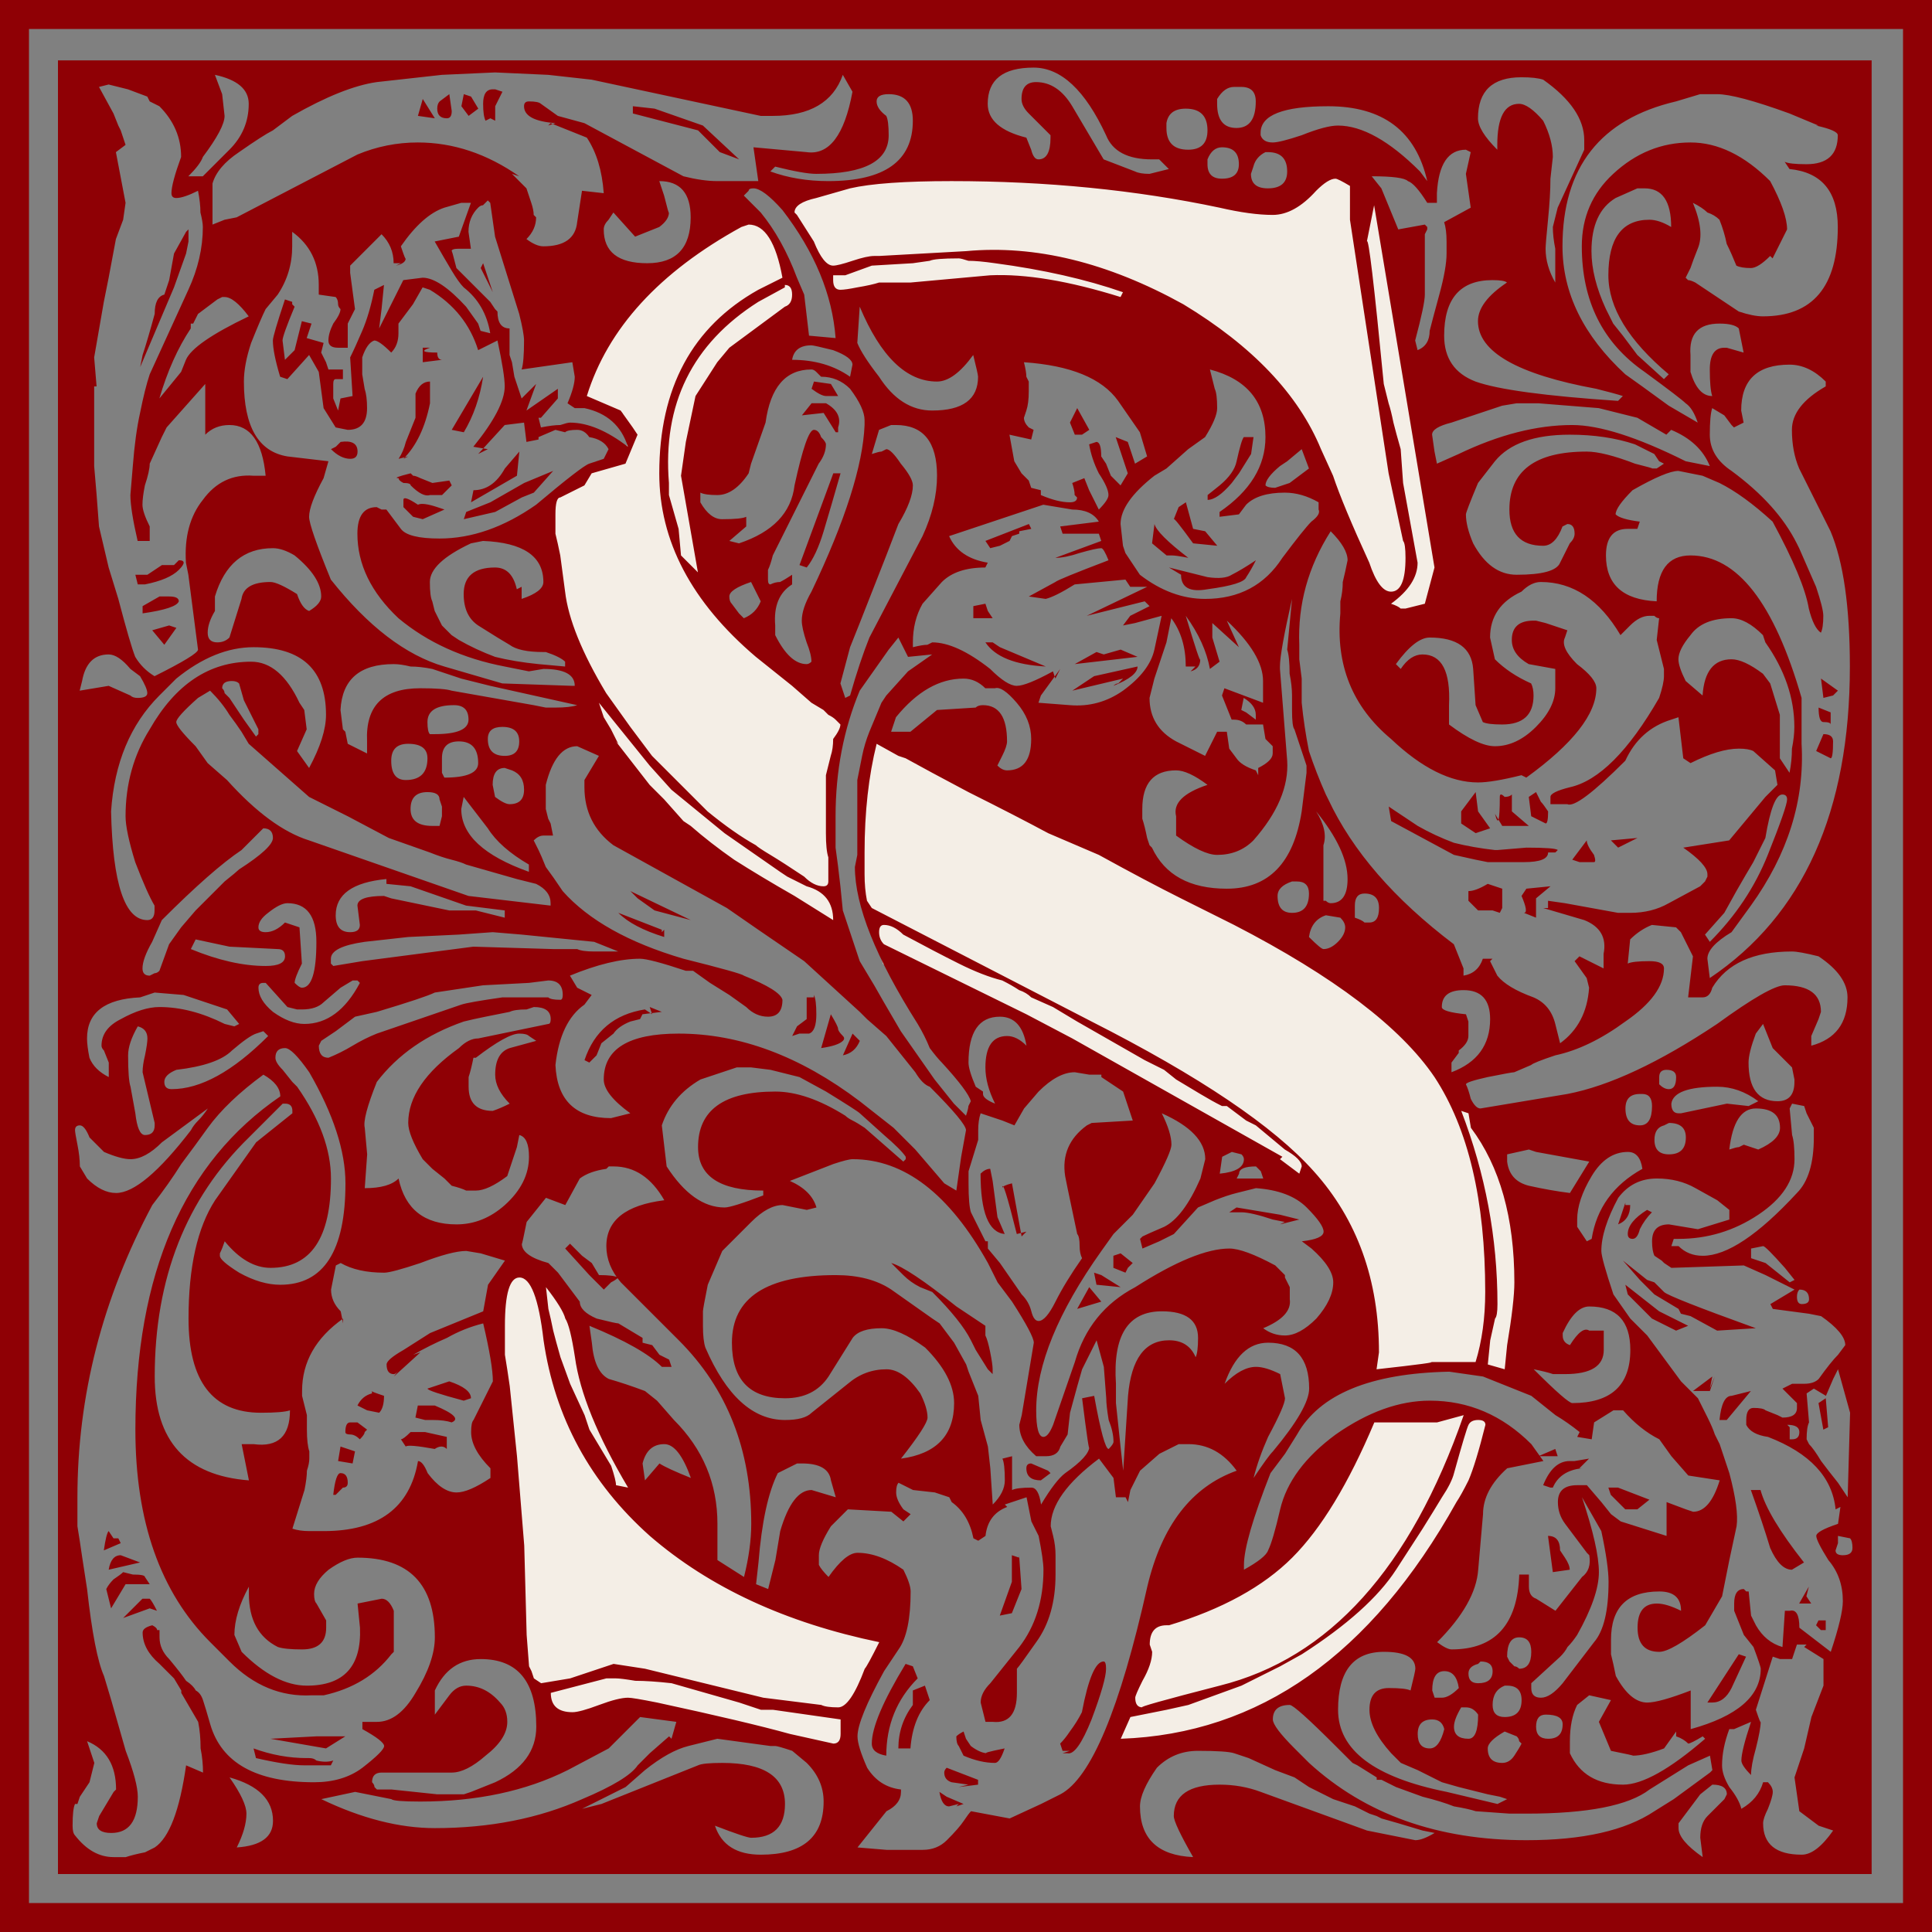 <?xml version="1.0" encoding="UTF-8" standalone="no"?>
<svg
   xmlns:dc="http://purl.org/dc/elements/1.1/"
   xmlns:cc="http://creativecommons.org/ns#"
   xmlns:rdf="http://www.w3.org/1999/02/22-rdf-syntax-ns#"
   xmlns:svg="http://www.w3.org/2000/svg"
   xmlns="http://www.w3.org/2000/svg"
   xmlns:sodipodi="http://sodipodi.sourceforge.net/DTD/sodipodi-0.dtd"
   xmlns:inkscape="http://www.inkscape.org/namespaces/inkscape"
   version="1.1"
   viewBox="0 0 500 500"
   id="svg19"
   sodipodi:docname="william-morris-letter-s.svg"
   inkscape:version="1.0.2 (1.0.2+r75+1)">
  <rect x="0" y="0" width="500" height="500" fill="#808080" stroke="none"/>
  <sodipodi:namedview
     pagecolor="#ffffff"
     bordercolor="#666666"
     borderopacity="1"
     objecttolerance="10"
     gridtolerance="10"
     guidetolerance="10"
     inkscape:pageopacity="0"
     inkscape:pageshadow="2"
     inkscape:window-width="1920"
     inkscape:window-height="1016"
     id="namedview21"
     showgrid="false"
     inkscape:zoom="1.686"
     inkscape:cx="255.33808"
     inkscape:cy="250"
     inkscape:window-x="0"
     inkscape:window-y="27"
     inkscape:window-maximized="1"
     inkscape:current-layer="svg19" />
  <defs
     id="defs7">
    <linearGradient
       id="linearGradient847"
       x1="500"
       x2="0"
       y1="500"
       y2="-4.2633e-14"
       gradientTransform="translate(112.495,62.495)"
       gradientUnits="userSpaceOnUse">
      <stop
         stop-color="#ff6700"
         offset="0"
         id="stop2" />
      <stop
         stop-color="#ffd700"
         offset="1"
         id="stop4" />
    </linearGradient>
  </defs>
  <path
     d="m343.91 41.311-10.904 9.438-15.518 1.047s-28.519-3.984-29.357-4.613-52.215-3.773-52.215-3.773l-30.197 7.549-2.727 2.098 10.695 16.146 2.307 7.758s46.553-0.21 46.973 0.629c0.419 0.839 41.311 9.647 46.764 11.324 5.452 1.678 24.324 17.824 24.324 17.824l16.986 36.068 3.144 14.471s-0.209 13.839 7.34 9.016c7.549-4.823 14.68-13.629 14.68-13.629s-2.517-19.084-3.775-21.811c-1.258-2.726-9.855-44.875-9.855-44.875l-6.5-35.648-12.164-9.018zm-149.1 12.477-33.971 24.012-11.744 25.793s13.211 3.146 11.953 3.356c-1.258 0.21 1.469 6.291 1.469 6.291l-0.42 4.193s-0.419-1.9e-4 -1.258 0.629-9.646 4.824-9.646 4.824l-8.178 5.66-2.518 6.922 14.26 55.359 16.566 20.131 43.828 30.197s3.46-1.573 3.356-2.098-3.042-13.524-3.252-14.363c-0.21-0.839 0.314-21.074 0.314-21.074l3.566-19.922s-12.791-8.598-13.525-9.018-19.607-16.566-19.607-16.566l-6.502-28.205-1.467-11.008s4.508-16.671 4.822-17.195 8.283-12.059 8.283-12.059l16.461-10.484-6.709-15.832-6.082-9.543zm30.826 136.83-2.727 13.002-0.209 27.051 5.871 18.873 36.068 13.631 74.863 42.568 13.84 29.566 0.629 21.391 24.115-3.564s17.824 3.144 16.775 1.467c-1.048-1.678-1.258-45.715-1.258-45.715l-15.727-25.793-21.391-31.244-30.195-12.582-49.279-26.213-42.359-21.18-9.018-1.258zm-93.965 136.79-3.262 5.932 3.559 48.635-0.297 45.967 8.305 10.381 2.076 10.082 19.869-6.82 58.125 11.27 0.891-8.898 10.379-24.02-19.275-2.076-23.725-8.602-22.539-20.166-10.676-29.656-6.822-20.166-8.896-11.268-7.711-0.594zm242.64 36.637-19.713 2.725-11.953 22.229s-14.468 16.568-15.307 16.777-29.148 11.742-29.148 11.742l-13.631 38.795 38.584-12.162 24.326-13.842 22.018-22.227 13.631-23.277 2.727-17.195-11.533-3.564z"
     fill="#f4eee6"
     id="path11" />
  <g
     id="g17">
    <g
       transform="translate(-146.86,-119.79)"
       id="g15">
      <path
         d="m146.86 619.79v-500h500v500h-500m7.5-7.5h485v-485h-485v485m7.5-7.5v-469.38h469.38v469.38h-469.38m250.62-449.38 1.25 3.125c0.417 1.667 1.042 2.501 1.875 2.5 2.083 4.7e-4 3.125-1.875 3.125-5.625v-0.625l-5.625-5.625c-1.25-1.25-1.875-2.499-1.875-3.75-3.1e-4 -2.916 1.25-4.375 3.75-4.375 3.75 4.7e-4 6.875 2.084 9.375 6.25l8.125 13.75 8.125 3.125c0.833 0.417 2.083 0.625 3.75 0.625-3.1e-4 4.7e-4 1.666-0.416 5-1.25l-2.5-2.5h-1.875c-6.25 4.7e-4 -10.209-2.083-11.875-6.25-5.417-11.666-11.667-17.5-18.75-17.5-7.917 4.7e-4 -11.875 3.126-11.875 9.375-3.1e-4 4.167 3.333 7.084 10 8.75m-151.25-16.25-16.875 1.875c-5.833 0.834-13.125 3.751-21.875 8.75l-5 3.75c-1.667 0.834-4.583 2.709-8.75 5.625-3.75 2.501-6.042 5.209-6.875 8.125v10.625l3.125-1.25 3.125-0.625 31.25-16.25c5-2.083 10.208-3.124 15.625-3.125 9.166 4.7e-4 17.916 2.917 26.25 8.75l-1.875-0.625 3.75 3.75 1.25 3.75c0.416 1.25 0.625 2.292 0.625 3.125l0.625 0.625c-1.6e-4 2.084-0.834 3.959-2.5 5.625 1.666 1.25 3.125 1.875 4.375 1.875 5.416 4.7e-4 8.333-2.083 8.75-6.25l1.25-8.125 5.625 0.625c-0.417-5.833-1.875-10.625-4.375-14.375l-9.375-3.75-0.625 0.625 1.875-0.625c-5.417-0.416-8.125-1.875-8.125-4.375-1.6e-4 -0.833 0.417-1.25 1.25-1.25 1.666 4.7e-4 2.708 0.209 3.125 0.625l4.375 3.125 6.875 1.875 25.625 13.75c3.333 0.834 6.25 1.25 8.75 1.25h10.625l-1.25-8.75 13.75 1.25c5.833 0.834 9.791-4.375 11.875-15.625l-2.5-4.375c-2.5 7.084-8.542 10.625-18.125 10.625h-3.125l-43.75-9.375-11.25-1.25-13.75-0.625-13.75 0.625m-58.75 0 1.875 5 0.625 5.625c-1.6e-4 2.084-1.875 5.625-5.625 10.625-0.417 1.25-1.667 2.917-3.75 5h3.75l6.875-6.875c3.333-3.333 5-7.291 5-11.875-1.6e-4 -3.749-2.917-6.25-8.75-7.5m331.88 19.375v-1.25c-4.7e-4 -7.083 1.875-10.625 5.625-10.625 1.666 4.7e-4 3.749 1.459 6.25 4.375 1.666 3.334 2.499 6.459 2.5 9.375l-0.625 5.625c-4.7e-4 2.917-0.209 6.459-0.625 10.625-0.417 4.167-0.625 6.667-0.625 7.5-4.7e-4 2.917 0.833 5.834 2.5 8.75v-8.75c-0.417-2.083-0.625-3.958-0.625-5.625 0.416-1.666 0.833-3.333 1.25-5l6.875-15v-2.5c-4.7e-4 -5.416-3.542-10.625-10.625-15.625-1.25-0.416-3.126-0.625-5.625-0.625-7.5 4.7e-4 -11.25 3.542-11.25 10.625-4.7e-4 2.084 1.666 4.792 5 8.125m-359.38-16.875-2.5 0.625 3.75 6.875 1.25 3.125 0.625 1.25 1.25 3.75-2.5 1.875 2.5 13.125-0.625 4.375-1.875 5-1.875 10-1.25 6.25-2.5 14.375 0.625 7.5h-0.625v9.375c-1.6e-4 2.917-1.6e-4 6.667 0 11.25 0.417 4.584 0.833 9.792 1.25 15.625l2.5 10.625 2.5 8.125c2.083 7.917 3.542 12.917 4.375 15 1.25 2.084 2.917 3.75 5 5 7.5-3.75 11.25-6.041 11.25-6.875l-2.5-19.375-0.625-3.125c-0.417-6.666 1.042-12.083 4.375-16.25 3.333-4.583 7.708-6.666 13.125-6.25h3.125c-0.833-8.75-3.958-13.125-9.375-13.125-2.5 3.1e-4 -4.583 0.834-6.25 2.5v-13.125l-10 11.25-1.25 2.5-3.125 6.875c-1.6e-4 1.25-0.417 3.125-1.25 5.625-0.417 2.084-0.625 3.75-0.625 5-1.6e-4 1.25 0.625 3.125 1.875 5.625v3.75h-3.125c-1.25-5.416-1.875-9.375-1.875-11.875l0.625-7.5c0.417-5.416 1.042-10 1.875-13.75 0.833-4.166 1.667-7.5 2.5-10l10-21.875c2.5-5.416 3.75-10.833 3.75-16.25-1.6e-4 -0.833-0.208-2.083-0.625-3.75-1.6e-4 -1.666-0.208-3.541-0.625-5.625-2.5 1.25-4.375 1.875-5.625 1.875-0.833 4.7e-4 -1.25-0.416-1.25-1.25-1.6e-4 -1.666 0.833-4.791 2.5-9.375-1.6e-4 -5-1.875-9.374-5.625-13.125l-2.5-1.25-0.625-1.25-5-1.875-5-1.25m293.12 0.625h-1.875c-1.667 4.7e-4 -3.125 1.042-4.375 3.125v1.25c-3.1e-4 4.167 1.666 6.25 5 6.25 3.333 4.7e-4 5-2.291 5-6.875-4.7e-4 -2.499-1.25-3.749-3.75-3.75m-91.875 7.5c0.417 0.834 0.625 2.501 0.625 5-3.1e-4 6.667-6.25 10-18.75 10-2.084 4.7e-4 -5.625-0.625-10.625-1.875l-1.25 1.25c4.583 1.667 9.583 2.501 15 2.5 14.583 4.7e-4 21.875-5.208 21.875-15.625-3.1e-4 -4.583-2.084-6.875-6.25-6.875-2.084 4.7e-4 -3.125 0.625-3.125 1.875-3.1e-4 1.25 0.833 2.501 2.5 3.75m204.38-3.75c-19.584 4.584-29.375 17.084-29.375 37.5-4.7e-4 12.084 5.416 23.125 16.25 33.125l4.375 3.125 6.875 5 7.5 4.375c-0.834-2.5-1.875-4.166-3.125-5-0.834-0.833-4.375-3.541-10.625-8.125-10.834-7.5-16.25-18.333-16.25-32.5-4.7e-4 -7.5 2.708-13.75 8.125-18.75 5.833-5.416 12.5-8.124 20-8.125 7.083 4.7e-4 13.958 3.334 20.625 10 2.916 5.417 4.375 9.584 4.375 12.5l-3.75 7.5-0.625-0.625c-2.084 2.084-3.751 3.126-5 3.125-1.667 4.7e-4 -2.917-0.208-3.75-0.625-0.834-2.083-1.667-3.958-2.5-5.625-0.417-2.083-1.042-4.166-1.875-6.25-0.834-0.833-1.875-1.458-3.125-1.875-0.834-0.833-2.084-1.666-3.75-2.5 2.083 5 2.499 8.959 1.25 11.875-0.834 2.084-1.459 3.751-1.875 5-0.417 0.834-0.834 1.667-1.25 2.5-4.7e-4 4.7e-4 0.208 0.209 0.625 0.625 0.416 4.7e-4 1.041 0.209 1.875 0.625l11.25 7.5c2.499 0.834 4.583 1.25 6.25 1.25 12.916 4.7e-4 19.375-7.708 19.375-23.125-4.7e-4 -9.166-4.167-14.166-12.5-15l-1.25-1.875c0.833 0.417 2.708 0.625 5.625 0.625 5.416 4.7e-4 8.124-2.499 8.125-7.5-4.7e-4 -0.833-1.875-1.666-5.625-2.5h0.625l-7.5-3.125c-9.167-3.333-15.417-5-18.75-5h-4.375l-6.25 1.875m-66.25 18.125 1.875 2.5c-2.917-12.916-11.459-19.375-25.625-19.375-11.667 4.7e-4 -17.5 2.292-17.5 6.875v0.625c0.416 1.25 1.458 1.875 3.125 1.875 1.25 4.7e-4 3.749-0.625 7.5-1.875 4.166-1.666 7.291-2.499 9.375-2.5 6.25 4.7e-4 13.333 3.959 21.25 11.875m-60.625-16.25c-2.917 4.7e-4 -4.584 1.25-5 3.75v1.25c-3.1e-4 3.751 1.875 5.625 5.625 5.625 3.333 4.7e-4 5-1.666 5-5-3.1e-4 -3.749-1.875-5.625-5.625-5.625m9.375 10c-1.667 4.7e-4 -2.917 1.042-3.75 3.125v1.25c-3.1e-4 2.501 1.25 3.751 3.75 3.75 2.916 4.7e-4 4.375-1.25 4.375-3.75-3.1e-4 -2.916-1.459-4.375-4.375-4.375m55.625 11.875v2.5h-2.5c-2.084-3.333-3.751-5.208-5-5.625-0.834-0.833-3.959-1.25-9.375-1.25l2.5 3.125 4.375 10.625 6.875-1.25 0.625 0.625v0.625l-0.625 1.25v15.625c-4.7e-4 1.667-0.834 5.625-2.5 11.875l0.625 2.5c2.083-0.833 3.124-2.499 3.125-5 0.416-1.666 1.25-4.791 2.5-9.375 1.25-4.583 1.875-8.124 1.875-10.625v-3.125c-4.7e-4 -2.083-0.209-3.749-0.625-5l6.875-3.75-1.25-8.75 1.25-5.625-1.25-0.625c-4.584 4.7e-4 -7.084 3.751-7.5 11.25m-44.375-10.625c-1.667 0.834-2.709 2.084-3.125 3.75l-0.625 1.875c-4.7e-4 2.501 1.458 3.751 4.375 3.75 3.333 4.7e-4 5-1.458 5-4.375-4.7e-4 -3.333-1.667-5-5-5h-0.625m-121.25 16.25 4.375 6.875c1.666 4.167 3.333 6.25 5 6.25 0.833 4.7e-4 2.5-0.416 5-1.25 2.5-0.833 4.375-1.25 5.625-1.25h1.25l22.5-1.25c17.916-1.666 36.666 2.917 56.25 13.75 17.916 10.834 29.791 23.334 35.625 37.5l3.125 6.875c1.666 5 4.791 12.5 9.375 22.5 1.666 5 3.541 7.5 5.625 7.5 2.499 3.1e-4 3.749-2.916 3.75-8.75-4.7e-4 -2.5-0.209-3.958-0.625-4.375l-3.75-17.5-10-65.625v-8.75c-2.084-1.25-3.334-1.875-3.75-1.875-1.25 4.7e-4 -2.917 1.042-5 3.125-3.751 4.167-7.5 6.25-11.25 6.25-3.751 4.7e-4 -8.334-0.625-13.75-1.875-21.667-4.583-44.792-6.875-69.375-6.875-12.084 4.7e-4 -20.834 0.625-26.25 1.875l-8.75 2.5c-3.75 0.834-5.625 2.084-5.625 3.75l0.625 0.625m-35.625-8.75 1.25 3.75c0.833 3.334 1.25 4.792 1.25 4.375-3.1e-4 1.25-0.833 2.501-2.5 3.75l-6.25 2.5-5.625-6.25-1.25 1.875c-0.833 0.834-1.25 1.667-1.25 2.5-1.6e-4 5.834 3.75 8.751 11.25 8.75 7.5 4.7e-4 11.25-3.958 11.25-11.875-3.1e-4 -6.25-2.709-9.374-8.125-9.375m247.5 4.375c-4.167 2.501-6.25 7.084-6.25 13.75-4.7e-4 4.584 1.25 9.584 3.75 15l1.875 3.75 2.5 3.125 3.75 5 6.875 6.25 1.25-1.25c-10.417-8.749-15.625-17.291-15.625-25.625-4.7e-4 -9.583 3.541-14.375 10.625-14.375 1.666 4.7e-4 3.541 0.625 5.625 1.875-4.7e-4 -6.666-2.292-9.999-6.875-10h-1.875l-5.625 2.5m-225.62-0.625 4.375 4.375c3.75 4.584 6.875 10.209 9.375 16.875l1.875 4.375 1.25 10.625 6.875 0.625c-0.833-11.25-5.417-22.291-13.75-33.125-3.334-3.749-5.834-5.625-7.5-5.625-0.834 4.7e-4 -1.25 0.209-1.25 0.625l-1.25 1.25m165.62 48.75 1.25 5c0.416 1.25 0.833 2.917 1.25 5 0.416 1.667 1.041 3.959 1.875 6.875l0.625 8.75 3.75 20.625c-4.7e-4 3.75-2.292 7.292-6.875 10.625 1.25 0.417 2.083 0.834 2.5 1.25 0.833 3.1e-4 1.25 3.1e-4 1.25 0-4.7e-4 3.1e-4 1.666-0.416 5-1.25l2.5-9.375-15.625-93.75-1.875 9.375c0.416-1.25 1.875 11.042 4.375 36.875m-236.25-35h-3.125c-1.25 4.7e-4 -1.875 0.209-1.875 0.625-1.6e-4 -0.416 0.416 1.042 1.25 4.375l8.75 8.75 1.25 1.875 0.625 0.625c-1.6e-4 2.917 1.041 4.375 3.125 4.375v6.875l0.625 1.875 0.625 3.75 1.875 5.625 3.75-3.75-2.5 6.875 8.125-5.625v2.5l-4.375 5h-0.625l0.625 2.5c2.083-0.416 3.75-0.625 5-0.625 1.25-0.416 2.083-0.625 2.5-0.625 4.583 3.1e-4 9.583 2.084 15 6.25-1.667-5.416-5.417-8.75-11.25-10h-2.5l-1.875-1.25c1.25-2.916 1.875-5.208 1.875-6.875l-0.625-3.75-13.125 1.875c0.417-1.25 0.625-3.749 0.625-7.5-1.6e-4 -1.25-0.417-3.541-1.25-6.875l-6.25-20-1.25-8.75-0.625-0.625c-0.417 0.417-0.833 0.834-1.25 1.25-0.417 4.7e-4 -0.834 0.209-1.25 0.625-1.667 1.667-2.5 3.751-2.5 6.25l0.625 4.375m-18.125-0.625c0.833 2.501 1.25 3.542 1.25 3.125-1.6e-4 0.834-0.833 1.459-2.5 1.875l1.25-0.625h-1.875c-1.6e-4 -2.916-1.042-5.416-3.125-7.5l-8.125 8.125v1.875l1.25 9.375-1.875 3.75v6.25h-2.5c-1.667 4.7e-4 -2.5-0.625-2.5-1.875-1.6e-4 -1.25 0.417-2.708 1.25-4.375 1.25-1.666 1.875-2.916 1.875-3.75-0.417-0.416-0.625-0.833-0.625-1.25-1.6e-4 -0.833-0.208-1.458-0.625-1.875l-4.375-0.625v-2.5c-1.6e-4 -5.833-2.292-10.416-6.875-13.75v3.75c-1.6e-4 4.584-1.25 8.751-3.75 12.5l-3.125 3.75c-0.833 1.667-2.083 4.584-3.75 8.75-1.25 3.751-1.875 7.084-1.875 10-1.6e-4 11.667 3.75 18.125 11.25 19.375l10.625 1.25-1.25 4.375c-2.5 4.584-3.75 7.917-3.75 10-1.6e-4 1.667 1.875 7.084 5.625 16.25 9.583 12.084 19.375 19.584 29.375 22.5l15 4.375 18.125 0.625h0.625c-1.6e-4 -2.916-2.709-4.375-8.125-4.375l-3.75 0.625c-1.6e-4 3.1e-4 -2.084-0.417-6.25-1.25-10.834-2.083-20-6.25-27.5-12.5-7.083-6.666-10.625-13.958-10.625-21.875-1.6e-4 -4.583 1.667-6.875 5-6.875l1.25 0.625h1.25l3.75 5c1.25 1.667 4.583 2.5 10 2.5 8.333 3.1e-4 16.666-2.916 25-8.75 7.916-6.666 12.5-10.208 13.75-10.625l3.75-1.25 1.25-2.5c-0.833-1.666-2.5-2.708-5-3.125-0.833-1.25-1.875-1.875-3.125-1.875-1.667 3.1e-4 -2.709 0.209-3.125 0.625l-2.5-0.625-4.375 1.875v0.625l-3.125 0.625-0.625-5-5 0.625-6.875 7.5 2.5-1.25-3.75-0.625c5.416-6.666 8.125-11.875 8.125-15.625-1.6e-4 -2.083-0.625-6.041-1.875-11.875l-5 2.5c-2.084-6.666-6.25-11.875-12.5-15.625l-1.875-0.625-2.5 4.375-3.75 5v2.5c-1.6e-4 2.084-0.625 3.751-1.875 5-2.083-2.083-3.542-3.124-4.375-3.125-1.25 0.417-2.292 1.875-3.125 4.375v4.375l0.625 3.75c0.417 1.25 0.625 2.917 0.625 5-1.6e-4 3.75-1.667 5.625-5 5.625l-3.125-0.625-3.125-5-1.25-9.375-2.5-4.375-5.625 6.25-1.875-0.625c-1.25-4.166-1.875-7.291-1.875-9.375-1.6e-4 -0.833 1.042-4.375 3.125-10.625l1.875 0.625v0.625l0.625 0.625c-2.083 5-3.125 7.917-3.125 8.75l0.625 5 2.5-2.5 1.875-7.5 2.5 0.625-1.25 3.75 4.375 1.25-0.625 2.5 1.25 2.5 0.625 1.875h3.75v2.5h-1.875c-0.417 4.7e-4 -0.625 0.417-0.625 1.25v3.75l1.25 3.125 0.625-3.125 3.125-0.625-0.625-10c0.833-1.666 1.875-3.958 3.125-6.875 1.25-2.916 2.292-6.458 3.125-10.625l2.5-1.25-0.625 6.25-0.625 5 6.25-12.5 5-0.625c2.917 4.7e-4 6.666 2.501 11.25 7.5l3.125 4.375 0.625 1.875 2.5 0.625c-0.834-5-3.125-8.958-6.875-11.875-0.834-0.833-1.875-2.291-3.125-4.375-1.25-2.083-2.708-4.583-4.375-7.5l6.25-1.25 3.125-8.75h-2.5l-4.375 1.25c-3.75 1.25-7.5 4.584-11.25 10m88.125-5c-21.25 11.667-34.584 26.25-40 43.75l8.75 3.75 3.125 4.375 1.25 1.875-3.125 7.5-8.75 2.5-1.875 3.125-6.25 3.125c-0.833 3.1e-4 -1.25 1.459-1.25 4.375-1.6e-4 1.25-1.6e-4 2.917 0 5 0.417 1.667 0.833 3.542 1.25 5.625l1.25 9.375c0.833 7.084 4.375 15.834 10.625 26.25l6.25 8.75 5.625 7.5c5.416 5.417 10.208 10.209 14.375 14.375 4.583 3.75 8.75 6.667 12.5 8.75 0.417 0.417 1.666 1.25 3.75 2.5 2.083 1.25 5 3.125 8.75 5.625 1.666 1.667 3.333 2.5 5 2.5 0.833 3.1e-4 1.25-0.417 1.25-1.25v-6.25c-0.417-1.25-0.625-3.333-0.625-6.25v-15l1.25-5c0.417-1.25 0.625-2.708 0.625-4.375 1.25-1.666 1.875-2.916 1.875-3.75-0.417-0.417-0.834-0.833-1.25-1.25-0.417-0.416-1.042-0.833-1.875-1.25l-1.25-1.25-3.125-1.875-5-4.375-9.375-7.5c-16.667-14.166-25-30-25-47.5-3.1e-4 -22.083 8.541-37.916 25.625-47.5l6.25-3.125c-1.667-9.166-4.584-13.75-8.75-13.75l-1.875 0.625m65.625 9.375c-2.917-0.416-5.209-0.625-6.875-0.625-1.25-0.416-2.084-0.625-2.5-0.625-4.167 4.7e-4 -6.667 0.209-7.5 0.625l-4.375 0.625-10.625 0.625-6.875 2.5h-3.125v1.25c-3.1e-4 1.667 0.625 2.501 1.875 2.5 0.833 4.7e-4 2.291-0.208 4.375-0.625 2.5-0.416 4.375-0.833 5.625-1.25h8.125l20.625-1.875c9.166-0.416 20.416 1.459 33.75 5.625l0.625-1.25c-9.584-3.333-20.625-5.833-33.125-7.5m161.25 35.625 1.25-1.25c-1.25-0.416-3.542-1.041-6.875-1.875-20.417-3.749-30.625-9.583-30.625-17.5-4.7e-4 -3.333 2.499-6.666 7.5-10-0.417-0.416-1.667-0.625-3.75-0.625-8.334 4.7e-4 -12.5 4.792-12.5 14.375-4.7e-4 5.834 2.708 9.792 8.125 11.875 5.833 2.084 18.125 3.751 36.875 5m-222.5-25.625c-17.084 10.834-24.792 26.459-23.125 46.875v3.125l2.5 8.75 0.625 6.875 4.375 4.375-4.375-25 1.25-8.75 2.5-11.875 5.625-8.75 3.125-3.75 14.375-10.625c1.25-0.416 1.875-1.458 1.875-3.125-3.1e-4 -1.666-0.625-2.499-1.875-2.5v0.625l-6.875 3.75m-145 3.125-1.25 2.5h-0.625v1.25c-3.333 5-6.042 11.042-8.125 18.125l5.625-6.875 1.25-3.125c1.25-2.916 6.667-6.666 16.25-11.25-2.5-3.333-4.583-5-6.25-5h-0.625l-1.25 0.625-5 3.75m171.25-1.875-0.625 9.375c0.833 2.084 2.708 5 5.625 8.75 3.75 5.834 8.333 8.751 13.75 8.75 7.916 4.7e-4 11.875-2.916 11.875-8.75-3.1e-4 -0.416-0.417-2.291-1.25-5.625-3.334 4.584-6.459 6.875-9.375 6.875-7.917 4.7e-4 -14.584-6.458-20-19.375m215 16.875c1.25 4.167 3.124 6.25 5.625 6.25-0.417-1.25-0.625-3.541-0.625-6.875-4.7e-4 -3.749 1.25-5.625 3.75-5.625h0.625l4.375 1.25-1.25-6.25c-0.834-0.833-2.501-1.25-5-1.25-5.417 4.7e-4 -7.917 2.709-7.5 8.125v4.375m-232.5-3.125c5.833 4.7e-4 10.833 1.459 15 4.375l0.625-3.125c-3.1e-4 -1.25-1.667-2.499-5-3.75-3.334-0.833-5.209-1.25-5.625-1.25-2.917 4.7e-4 -4.584 1.25-5 3.75m60 0.625c0.417 1.667 0.625 2.917 0.625 3.75 0.417 0.834 0.625 1.25 0.625 1.25v2.5c-3.1e-4 2.084-0.209 3.751-0.625 5l-0.625 1.875c-3.1e-4 0.834 0.417 1.667 1.25 2.5l1.25 0.625-0.625 2.5-5.625-1.25 1.25 6.875 1.875 3.125 1.875 1.875 0.625 1.875 2.5 0.625v1.25c2.916 1.25 5.416 1.875 7.5 1.875 1.25 3.1e-4 1.875-0.416 1.875-1.25-3.1e-4 3.1e-4 -0.209-0.208-0.625-0.625-3.1e-4 -0.833-0.209-1.875-0.625-3.125l3.125-1.25 1.25 3.125 2.5 5c1.666-1.666 2.5-2.916 2.5-3.75-3.1e-4 -1.25-0.834-3.125-2.5-5.625-1.25-2.5-2.084-5-2.5-7.5l1.875-0.625c0.833 3.1e-4 1.25 1.25 1.25 3.75l1.25 1.875 1.25 3.125 2.5 2.5 1.875-3.125-3.125-9.375 3.125 1.25 1.875 5.625 3.125-1.875-1.875-6.25-5.625-8.125c-4.167-5.833-12.292-9.166-24.375-10m186.25 15.625-2.5 1.25-0.625-0.625-1.875-2.5-3.125-1.875c-0.417 1.25-0.625 3.542-0.625 6.875-4.7e-4 3.75 1.875 6.875 5.625 9.375 7.916 5.834 13.541 12.084 16.875 18.75l0.625 1.25 4.375 10c1.25 3.75 1.875 6.25 1.875 7.5-4.7e-4 2.084-0.209 3.542-0.625 4.375-1.25-0.833-2.292-2.916-3.125-6.25-0.834-5-3.959-12.5-9.375-22.5-5-4.583-9.584-7.916-13.75-10l-4.375-1.875c-4.167-0.833-6.25-1.25-6.25-1.25-2.084 3.1e-4 -6.042 1.667-11.875 5-2.917 2.917-4.375 5-4.375 6.25 0.833 0.834 2.916 1.459 6.25 1.875l-0.625 1.875h-2.5c-3.751 3.1e-4 -5.625 2.292-5.625 6.875-4.7e-4 7.5 4.375 11.459 13.125 11.875-4.7e-4 -7.916 2.916-11.875 8.75-11.875 12.083 3.1e-4 21.666 12.292 28.75 36.875v11.875c0.833 14.584-3.542 28.542-13.125 41.875l-5 6.875c-4.167 2.5-6.25 4.792-6.25 6.875l0.625 5c24.166-16.25 36.25-43.125 36.25-80.625-4.7e-4 -15.416-1.667-27.083-5-35l-8.125-16.25c-1.25-2.916-1.875-6.25-1.875-10-4.7e-4 -4.166 2.916-7.916 8.75-11.25v-1.25c-2.917-2.916-6.042-4.375-9.375-4.375-8.334 4.7e-4 -12.5 3.959-12.5 11.875l0.625 3.125m-253.12 0-3.75 10.625-0.625 2.5c-2.5 3.75-5.209 5.625-8.125 5.625-2.084 3.1e-4 -3.542-0.208-4.375-0.625v2.5c1.666 2.917 3.541 4.375 5.625 4.375 3.333 3.1e-4 5.416-0.208 6.25-0.625v2.5l-4.375 3.75 2.5 0.625c8.75-2.916 13.541-7.916 14.375-15 2.083-9.583 3.75-14.375 5-14.375 0.833 3.1e-4 1.458 0.625 1.875 1.875 0.833 0.834 1.25 1.459 1.25 1.875-3.1e-4 1.667-0.625 3.334-1.875 5l-11.875 23.75c-0.417 1.667-0.834 2.917-1.25 3.75-3.1e-4 0.834-3.1e-4 1.667 0 2.5-3.1e-4 0.834 0.208 1.25 0.625 1.25 0.833-0.416 1.666-0.625 2.5-0.625 0.833-0.416 1.875-1.041 3.125-1.875v2.5c-3.334 2.084-4.792 5.625-4.375 10.625v2.5c2.5 5 5.208 7.5 8.125 7.5 0.416 3.1e-4 0.833-0.208 1.25-0.625-3.1e-4 -1.25-0.417-2.916-1.25-5-0.834-2.5-1.25-4.375-1.25-5.625-3.1e-4 -2.083 0.833-4.583 2.5-7.5 8.75-18.333 13.333-32.708 13.75-43.125v-1.25c-3.1e-4 -2.083-1.25-4.791-3.75-8.125-2.084-2.083-4.584-3.124-7.5-3.125l-1.25-1.25c-0.417-0.416-0.833-0.625-1.25-0.625-6.667 4.7e-4 -10.625 4.584-11.875 13.75m115-13.75 1.25 5c0.416 0.834 0.625 2.501 0.625 5-3.1e-4 1.667-1.042 4.167-3.125 7.5l-4.375 3.125-5.625 5-3.125 1.875c-5.834 4.584-8.75 8.75-8.75 12.5l0.625 5.625 0.625 1.875 3.75 5.625c5.416 4.167 11.041 6.25 16.875 6.25 8.75 3.1e-4 15.416-3.541 20-10.625 3.749-5 6.25-8.125 7.5-9.375 1.666-1.25 2.291-2.291 1.875-3.125v-1.875c-2.917-1.666-5.834-2.5-8.75-2.5-4.584 3.1e-4 -7.917 1.042-10 3.125l-1.875 2.5-5 0.625v-1.25c7.916-5.416 11.875-11.875 11.875-19.375-4.7e-4 -9.166-4.792-15-14.375-17.5m75.625 9.375-13.125 4.375c-3.334 0.834-5 1.875-5 3.125l0.625 4.375 0.625 3.125 5.625-2.5c10.416-5 20.208-7.5 29.375-7.5 7.083 3.1e-4 16.875 3.125 29.375 9.375l6.25 1.25c-1.667-4.166-5-7.291-10-9.375l-1.25 1.25-7.5-4.375-10-2.5-15.625-1.25h-5.625l-3.75 0.625m-161.25 6.25-1.875 6.25c1.25-0.416 2.083-0.625 2.5-0.625 0.833-0.416 1.25-0.625 1.25-0.625 0.833 3.1e-4 2.083 1.25 3.75 3.75 2.083 2.5 3.125 4.375 3.125 5.625-3.1e-4 2.5-1.25 5.834-3.75 10l-3.125 8.125-6.875 17.5-2.5 6.25-2.5 9.375 1.25 3.75 1.25-0.625c0.833-2.916 1.666-5.625 2.5-8.125 0.833-2.5 1.666-4.791 2.5-6.875l13.75-26.25c2.5-5.416 3.75-10.625 3.75-15.625-3.1e-4 -8.75-3.542-13.125-10.625-13.125h-1.25l-3.125 1.25m159.38 8.125-4.375 5.625c-2.084 5-3.126 7.709-3.125 8.125-4.7e-4 2.084 0.625 4.584 1.875 7.5 2.916 5.417 6.666 8.125 11.25 8.125 6.666 3.1e-4 10.416-1.041 11.25-3.125l2.5-5c0.833-0.833 1.25-1.666 1.25-2.5-4.7e-4 -1.666-0.625-2.5-1.875-2.5l-1.25 0.625c-1.25 3.334-2.917 5-5 5-5.834 3.1e-4 -8.751-3.125-8.75-9.375-4.7e-4 -10 6.666-15 20-15 2.916 3.1e-4 7.083 1.042 12.5 3.125 3.333 0.834 4.791 1.25 4.375 1.25h1.25l1.875-1.25-1.25-0.625-1.25-1.875-5-2.5c-5-1.666-10.625-2.5-16.875-2.5-9.167 3.1e-4 -15.625 2.292-19.375 6.875m-50-3.125-3.75 3.125-1.875 1.25c-2.501 2.084-3.751 3.75-3.75 5 0.416 0.417 1.25 0.625 2.5 0.625-4.7e-4 3.1e-4 1.25-0.416 3.75-1.25l5-3.75-1.875-5m-66.875 14.375-24.375 8.125c1.666 3.75 5 6.042 10 6.875l-0.625 1.25c-5 3.1e-4 -8.75 1.25-11.25 3.75l-5 5.625c-1.667 2.917-2.5 6.25-2.5 10v1.25c1.666-0.416 2.916-0.625 3.75-0.625 0.833-0.417 1.25-0.625 1.25-0.625 4.166 3.1e-4 9.166 2.292 15 6.875 2.916 2.917 5.208 4.375 6.875 4.375 1.666 3.1e-4 4.791-1.25 9.375-3.75l0.625 1.875 1.25-2.5-5 6.875-0.625 1.875 8.125 0.625c5 0.417 9.583-0.833 13.75-3.75 4.583-3.333 7.291-6.875 8.125-10.625l1.875-8.75-6.875 1.875-3.125 0.625 1.875-2.5 5-2.5-1.25-1.25-15 3.75 15.625-7.5h-4.375l-1.25-1.875-13.125 1.25c-3.334 2.084-5.834 3.334-7.5 3.75l-4.375-0.625 6.875-3.75c0.416-0.416 5-2.291 13.75-5.625-0.834-2.083-1.459-3.125-1.875-3.125-0.834 3.1e-4 -2.709 0.417-5.625 1.25-2.5 0.834-4.584 1.25-6.25 1.25l11.875-4.375-0.625-1.875h-9.375l-0.625-1.875 10-1.25c-1.25-2.083-3.542-3.125-6.875-3.125l-7.5-1.25m74.375 6.875c-5.834 9.167-8.542 18.959-8.125 29.375v3.75l0.625 5v6.25c0.416 4.167 1.041 8.334 1.875 12.5 1.25 3.75 2.708 7.5 4.375 11.25l0.625 1.25c6.25 13.334 17.083 25.834 32.5 37.5l2.5 6.25v1.875c2.499-0.416 4.166-1.875 5-4.375h2.5l-0.625 0.625 1.875 3.75c1.666 2.084 4.791 3.959 9.375 5.625 2.916 1.25 4.791 3.542 5.625 6.875l1.25 5c4.583-3.333 7.083-8.125 7.5-14.375l-0.625-2.5-3.125-4.375 1.25-1.25 6.25 3.125v-3.75c0.833-4.166-0.834-7.083-5-8.75l-10.625-3.125h1.25v-1.875l4.375 0.625 13.75 2.5h3.125c3.749 3.1e-4 7.083-0.833 10-2.5l8.125-4.375 1.25-1.25 0.625-1.25v-0.625c-4.7e-4 -1.666-2.084-3.958-6.25-6.875l11.875-1.875 9.375-11.25 3.125-3.125-0.625-3.75-5.625-5c-0.834-0.417-2.084-0.625-3.75-0.625-3.334 3.1e-4 -7.5 1.25-12.5 3.75l-1.875-1.25-1.25-10.625-1.875 0.625c-5.417 1.667-9.376 5.209-11.875 10.625-8.334 8.334-13.334 12.084-15 11.25h-4.375v-1.875c-4.7e-4 -0.833 1.666-1.666 5-2.5 7.5-1.666 15.208-9.375 23.125-23.125 0.833-2.5 1.25-4.375 1.25-5.625v-1.875l-1.875-7.5 0.625-5.625c-0.417 3.1e-4 -0.834-0.208-1.25-0.625h-1.25c-1.667 3.1e-4 -3.334 0.834-5 2.5l-2.5 2.5c-5.417-9.166-12.292-13.75-20.625-13.75-1.667 3.1e-4 -3.334 0.834-5 2.5-5.417 2.5-8.126 6.459-8.125 11.875l1.25 5.625c2.499 2.5 5.625 4.584 9.375 6.25 0.416 0.833 0.625 1.875 0.625 3.125-4.7e-4 5-2.709 7.5-8.125 7.5-2.501 3.1e-4 -4.167-0.208-5-0.625l-1.875-4.375-0.625-9.375c-0.417-5.416-4.167-8.125-11.25-8.125-2.501 3.1e-4 -5.417 2.292-8.75 6.875l1.25 1.25c1.666-2.5 3.541-3.75 5.625-3.75 5 3.1e-4 7.291 4.375 6.875 13.125v5c5 3.75 8.958 5.625 11.875 5.625 3.749 3.1e-4 7.291-1.666 10.625-5 3.333-3.333 5-6.666 5-10v-5l-6.875-1.25c-2.917-1.666-4.375-3.75-4.375-6.25-4.7e-4 -3.333 1.875-5 5.625-5h0.625l2.5 0.625 5.625 1.875-0.625 1.875c-0.834 1.667 0.208 3.959 3.125 6.875 3.333 2.5 5 4.584 5 6.25-4.7e-4 6.667-6.042 14.375-18.125 23.125l-1.25-0.625c-5 1.25-8.751 1.875-11.25 1.875-7.084 3.1e-4 -14.584-3.75-22.5-11.25-10-8.333-14.375-19.166-13.125-32.5v-3.125c0.416-1.666 0.625-3.333 0.625-5 0.416-1.666 0.833-3.541 1.25-5.625-4.7e-4 -2.083-1.459-4.583-4.375-7.5m-219.38 2.5-3.125 0.625c-7.084 3.334-10.625 6.667-10.625 10-1.6e-4 2.5 0.208 4.167 0.625 5l0.625 2.5 1.875 3.75 2.5 2.5 1.875 1.25c2.916 1.667 6.041 3.125 9.375 4.375 3.333 0.833 7.083 1.458 11.25 1.875l6.875 0.625v-1.25c-0.834-0.833-2.5-1.666-5-2.5h-0.625c-4.167 3.1e-4 -7.084-0.625-8.75-1.875l-3.125-1.875-5-3.125c-2.5-1.666-3.75-4.375-3.75-8.125-1.6e-4 -4.583 2.708-6.875 8.125-6.875 2.916 3.1e-4 4.791 1.875 5.625 5.625l1.25-0.625v3.125c3.75-1.25 5.625-2.708 5.625-4.375-1.6e-4 -6.666-5.209-10.208-15.625-10.625m-69.375 14.375v3.75c-1.25 2.084-1.875 3.959-1.875 5.625-1.6e-4 1.667 0.833 2.5 2.5 2.5 1.25 3.1e-4 2.292-0.417 3.125-1.25l3.125-10c0.417-2.916 2.917-4.375 7.5-4.375 1.25 3.1e-4 3.542 1.042 6.875 3.125 0.833 2.5 1.875 3.959 3.125 4.375 2.083-1.25 3.125-2.5 3.125-3.75-1.6e-4 -3.333-2.292-6.875-6.875-10.625-2.083-1.25-3.958-1.875-5.625-1.875-7.5 3.1e-4 -12.5 4.167-15 12.5m138.75-3.75c-3.75 1.25-5.625 2.5-5.625 3.75-3.1e-4 0.834 0.208 1.459 0.625 1.875l1.875 2.5 1.25 1.25c2.083-0.833 3.541-2.291 4.375-4.375l-2.5-5m140 4.375c-2.084 9.167-3.126 15-3.125 17.5v0.625l1.875 23.75c0.416 6.667-2.501 13.542-8.75 20.625-2.5 2.5-5.625 3.75-9.375 3.75-2.5 3.1e-4 -6.042-1.666-10.625-5v-5c-0.834-3.333 1.875-6.041 8.125-8.125-3.334-2.5-6.042-3.75-8.125-3.75-5.834 3.1e-4 -8.75 3.334-8.75 10-3.1e-4 0.417-3.1e-4 1.25 0 2.5 0.416 1.25 0.833 2.917 1.25 5l0.625 1.875 0.625 0.625c3.333 7.084 9.791 10.625 19.375 10.625 10.833 3.1e-4 17.291-6.666 19.375-20l1.25-10v-1.875l-3.125-9.375c-0.417-0.417-0.625-2.083-0.625-5-4.7e-4 -1.25-4.7e-4 -2.5 0-3.75-4.7e-4 -1.666-0.209-3.541-0.625-5.625-4.7e-4 -2.916-0.209-5-0.625-6.25l1.25-13.125m-27.5 4.375c2.5 8.334 3.75 12.084 3.75 11.25-3.1e-4 1.667-0.834 2.709-2.5 3.125l1.25-1.25h-2.5c-3.1e-4 -5-1.25-9.166-3.75-12.5l-1.25 6.25-3.125 9.375c-0.834 3.334-1.25 5-1.25 5-3.1e-4 5 2.291 8.75 6.875 11.25l7.5 3.75 3.125-6.25h2.5l0.625 4.375 1.875 2.5c0.833 1.25 2.5 2.292 5 3.125l0.625 1.25v-1.875c2.499-1.25 3.749-2.5 3.75-3.75v-1.875l-1.875-1.875-0.625-3.75h-4.375c-0.834-0.833-1.875-1.25-3.125-1.25h-0.625l-2.5-6.25 0.625-1.875 10 3.75v-5.625c-4.7e-4 -4.583-3.126-9.791-9.375-15.625l3.125 6.875-6.875-6.25v3.75l1.875 6.25-2.5 1.875c-0.834-4.583-2.917-9.166-6.25-13.75m127.5 11.25c-4.7e-4 1.25 0.625 3.125 1.875 5.625l4.375 3.75c0.416-6.25 2.916-9.375 7.5-9.375 2.083 3.1e-4 4.791 1.25 8.125 3.75l1.875 2.5 2.5 8.125v11.25l2.5 3.75c0.416-2.083 0.625-4.166 0.625-6.25 0.416-2.083 0.625-3.958 0.625-5.625-4.7e-4 -7.5-2.501-14.791-7.5-21.875l-0.625-1.875c-2.917-2.916-5.625-4.375-8.125-4.375-5 3.1e-4 -8.542 1.458-10.625 4.375-2.084 2.5-3.126 4.584-3.125 6.25m-201.88-5.625-2.5 3.125-7.5 10.625c-4.167 10-6.25 20.834-6.25 32.5-3.1e-4 2.084-3.1e-4 4.792 0 8.125 0.417 2.917 0.833 6.25 1.25 10l0.625 6.25 4.375 13.125 3.75 6.25 2.5 4.375 4.375 7.5 8.75 12.5 5 6.25 3.125 3.125c0.417-1.25 0.625-2.083 0.625-2.5 0.416-0.833 0.625-1.25 0.625-1.25-0.417-1.666-2.917-5-7.5-10-0.834-0.833-1.875-2.083-3.125-3.75-0.833-2.083-1.875-4.166-3.125-6.25-10.834-17.083-16.25-30.625-16.25-40.625l0.625-3.125v-19.375c0.417-2.083 0.833-4.166 1.25-6.25 0.417-2.083 1.042-4.166 1.875-6.25l3.125-7.5 1.25-1.875 5.625-6.25 6.25-4.375-6.25 0.625-2.5-5m-191.25 15c-7.5 7.5-11.667 17.5-12.5 30 0.417 18.75 3.542 28.125 9.375 28.125 1.25 3.1e-4 1.875-0.833 1.875-2.5v-1.25c-1.25-2.083-2.917-5.833-5-11.25-1.667-5.416-2.5-9.375-2.5-11.875-1.6e-4 -8.333 2.083-15.833 6.25-22.5 6.667-11.666 15.417-17.5 26.25-17.5 5 3.1e-4 9.167 3.542 12.5 10.625l1.25 1.875 0.625 5-2.5 5.625 3.125 4.375c2.917-5.416 4.375-10 4.375-13.75-1.6e-4 -11.666-6.25-17.5-18.75-17.5-6.667 3.1e-4 -13.333 2.709-20 8.125l-4.375 4.375m-20-3.75-0.625 2.5 7.5-1.25 5.625 2.5c0.417 0.417 1.042 0.625 1.875 0.625 1.667 3.1e-4 2.5-0.417 2.5-1.25-1.6e-4 -0.833-0.625-2.291-1.875-4.375l-2.5-1.875c-2.083-2.5-3.958-3.75-5.625-3.75-3.75 3.1e-4 -6.042 2.292-6.875 6.875m66.875 7.5 0.625 5 0.625 0.625 0.625 3.125 5 2.5v-3.125c-0.417-9.166 4.167-13.75 13.75-13.75 4.167 3.1e-4 6.875 0.209 8.125 0.625l21.25 3.75 3.125 0.625h2.5c2.5 3.1e-4 4.375-0.208 5.625-0.625l-22.5-5-7.5-1.875-7.5-2.5c-2.083-0.417-3.958-0.625-5.625-0.625-1.667-0.416-3.125-0.625-4.375-0.625-8.75 3.1e-4 -13.333 3.959-13.75 11.875m-28.75-3.125 3.75 5.625 3.125 4.375 0.625-0.625v-1.25l-3.75-7.5-1.25-4.375c-0.417-0.417-1.042-0.625-1.875-0.625-1.667 3.1e-4 -2.5 0.625-2.5 1.875 0.417 0.417 0.625 0.834 0.625 1.25 0.417 0.417 0.833 0.834 1.25 1.25m172.5 5-1.25 3.75h5l6.875-5.625 10-0.625c0.416-0.416 1.041-0.625 1.875-0.625 4.166 3.1e-4 6.25 3.125 6.25 9.375-3.1e-4 0.834-0.417 2.084-1.25 3.75-0.834 1.667-1.25 2.5-1.25 2.5 0.833 0.833 1.666 1.25 2.5 1.25 4.166 3.1e-4 6.25-2.708 6.25-8.125-3.1e-4 -3.333-1.25-6.458-3.75-9.375-2.5-2.916-4.375-4.166-5.625-3.75h-2.5c-1.667-1.666-3.542-2.5-5.625-2.5-6.25 3.1e-4 -12.084 3.334-17.5 10m-177.5-6.875-3.125 1.875c-3.75 3.334-5.625 5.417-5.625 6.25-1.6e-4 0.834 1.667 2.917 5 6.25l3.125 4.375 5 4.375c7.5 8.334 14.583 13.542 21.25 15.625l41.25 14.375 21.25 2.5v-0.625c-1.6e-4 -2.083-1.25-3.75-3.75-5-1.6e-4 3.1e-4 -1.667-0.417-5-1.25-2.917-0.833-7.292-2.083-13.125-3.75-0.834-0.417-2.084-0.833-3.75-1.25-1.667-0.417-3.542-1.042-5.625-1.875l-10.625-3.75-10.625-5.625-10-5-15.625-13.75-1.875-3.125c-0.833-1.25-1.875-2.708-3.125-4.375-1.25-2.083-2.917-4.166-5-6.25m267.5 1.875-0.625 3.125 1.25 0.625 2.5 1.875v-1.25c-4.7e-4 -1.666-1.042-3.125-3.125-4.375m-165.62 5 1.875 3.125 1.875 3.75-0.625-0.625 8.75 11.25 3.75 3.75 5 5.625 1.875 1.25c3.333 2.917 7.083 5.834 11.25 8.75 4.583 2.917 9.791 6.042 15.625 9.375l10 6.25c-3.1e-4 -4.583-2.292-7.5-6.875-8.75l-5-2.5-1.875-1.25-14.375-10-13.75-11.25-5.625-6.25-13.125-16.25 1.25 3.75m-45 4.375h1.25c5.833 3.1e-4 8.75-1.25 8.75-3.75-1.6e-4 -2.5-1.25-3.75-3.75-3.75-4.583 3.1e-4 -6.875 1.458-6.875 4.375-1.6e-4 1.667 0.208 2.709 0.625 3.125m18.75-1.875c-2.5 3.1e-4 -3.75 1.042-3.75 3.125-1.6e-4 2.917 1.458 4.375 4.375 4.375 2.5 3.1e-4 3.75-1.25 3.75-3.75-1.6e-4 -2.5-1.459-3.75-4.375-3.75m-15.625 11.875 0.625 1.25c5.833 3.1e-4 8.75-1.25 8.75-3.75-1.6e-4 -3.75-1.667-5.625-5-5.625-2.917 3.1e-4 -4.375 1.458-4.375 4.375v3.75m-8.75-7.5c-2.917 3.1e-4 -4.375 1.458-4.375 4.375-1.6e-4 3.334 1.25 5 3.75 5 3.75 3.1e-4 5.625-1.875 5.625-5.625-1.6e-4 -2.5-1.667-3.75-5-3.75m121.25 0c-2.084 8.334-3.125 17.709-3.125 28.125v5.625c-3.1e-4 2.5 0.208 4.792 0.625 6.875l1.25 1.875 56.875 29.375c27.916 14.167 47.083 27.084 57.5 38.75 11.25 12.5 16.875 28.125 16.875 46.875l-0.625 4.375c11.25-1.25 15.833-1.875 13.75-1.875h11.875c1.666-5.417 2.499-11.458 2.5-18.125-4.7e-4 -23.75-4.375-42.291-13.125-55.625-8.751-12.916-26.042-26.041-51.875-39.375-3.334-1.666-7.917-3.958-13.75-6.875-5.834-2.916-12.917-6.666-21.25-11.25-2.917-1.25-7.292-3.125-13.125-5.625-5.417-2.916-12.292-6.458-20.625-10.625l-9.375-5-6.875-3.75-1.875-0.625-5.625-3.125m-85.625 10.625v6.25l0.625 2.5 0.625 1.25 0.625 3.125h-2.5c-0.834 3.1e-4 -1.667 0.417-2.5 1.25l1.25 2.5c0.416 0.834 1.041 2.292 1.875 4.375 1.25 1.667 2.708 3.75 4.375 6.25 6.666 7.5 17.083 13.334 31.25 17.5 10 2.5 15.208 3.959 15.625 4.375 6.25 2.5 9.583 4.584 10 6.25-3.1e-4 2.917-1.25 4.375-3.75 4.375-2.084 1.6e-4 -3.959-0.833-5.625-2.5l-4.375-3.125-5-3.125-4.375-3.125h-1.875c-6.25-2.083-10.209-3.125-11.875-3.125-5 3.1e-4 -11.042 1.458-18.125 4.375l1.875 3.125 3.75 1.875-1.875 2.5c-4.167 2.917-6.667 8.125-7.5 15.625 0.417 9.167 5.208 13.75 14.375 13.75-1.6e-4 1.6e-4 1.666-0.417 5-1.25-4.584-3.333-6.875-6.25-6.875-8.75-1.6e-4 -7.916 6.458-11.875 19.375-11.875 15.833 1.6e-4 31.458 5.834 46.875 17.5l8.75 6.875 5.625 5.625 7.5 8.75 3.125 1.875 1.25-8.75 1.25-6.875c-3.1e-4 -1.25-3.125-5-9.375-11.25-1.25-0.417-2.5-1.666-3.75-3.75l-7.5-9.375-5-4.375-1.875-1.875-14.375-13.125-11.875-8.125-8.125-5.625-29.375-16.25c-5-3.75-7.5-8.75-7.5-15v-1.875l3.75-6.25-5.625-2.5c-3.75 3.1e-4 -6.459 3.334-8.125 10m-13.125 3.125c1.666 1.25 2.916 1.875 3.75 1.875 2.5 3.1e-4 3.75-1.25 3.75-3.75-1.6e-4 -2.5-1.042-4.166-3.125-5l-1.875-0.625c-2.084 3.1e-4 -3.125 1.459-3.125 4.375l0.625 3.125m-13.75 2.5-0.625-1.875c-1.6e-4 -1.25-1.042-1.875-3.125-1.875-2.917 3.1e-4 -4.375 1.458-4.375 4.375-1.6e-4 2.917 1.875 4.375 5.625 4.375h1.875l0.625-2.5v-2.5m335 21.875-3.125 5.625-5 5.625 1.25 1.875c6.666-6.666 11.666-14.166 15-22.5 3.333-8.333 5-13.125 5-14.375-4.7e-4 -0.833-0.417-1.25-1.25-1.25-1.667 3.1e-4 -3.126 3.75-4.375 11.25-0.834 1.667-1.875 3.75-3.125 6.25-1.25 2.084-2.709 4.584-4.375 7.5m-312.5-5v-1.875c-5-2.916-8.542-6.041-10.625-9.375l-6.25-8.125-0.625 3.125c-1.6e-4 6.667 5.833 12.084 17.5 16.25m203.75-15.625c2.083 3.334 2.708 6.25 1.875 8.75v14.375h0.625c0.416 0.417 0.833 0.625 1.25 0.625 2.916 3.1e-4 4.375-2.083 4.375-6.25-4.7e-4 -5-2.709-10.833-8.125-17.5m-273.12 5-5 5c-5 3.334-11.875 9.375-20.625 18.125l-2.5 5.625c-1.667 2.917-2.5 5.209-2.5 6.875-1.6e-4 1.25 0.625 1.875 1.875 1.875l1.25-0.625c0.417 3.1e-4 0.833-0.208 1.25-0.625l2.5-6.875 3.125-4.375 3.75-4.375c3.333-3.333 5.833-5.833 7.5-7.5 2.083-1.666 3.333-2.708 3.75-3.125 5.833-3.75 8.75-6.458 8.75-8.125-1.6e-4 -1.666-0.833-2.5-2.5-2.5l-0.625 0.625m32.5 12.5c-8.75 0.833-13.125 3.959-13.125 9.375-1.6e-4 2.917 1.25 4.375 3.75 4.375 1.667 3.1e-4 2.5-0.625 2.5-1.875l-0.625-5c-1.6e-4 -1.666 2.292-2.5 6.875-2.5l1.875 0.625 15 3.125h6.875l7.5 1.875v-1.875l-10-1.25-14.375-5-6.25-0.625v-1.25m234.38 0.625c-2.501 0.834-3.751 2.084-3.75 3.75-4.7e-4 2.917 1.25 4.375 3.75 4.375 2.916 3.1e-4 4.375-1.666 4.375-5-4.7e-4 -2.083-1.042-3.125-3.125-3.125h-1.25m16.25 9.375c1.25 0.417 2.083 0.834 2.5 1.25 0.833 3.1e-4 1.25 3.1e-4 1.25 0 1.666 3.1e-4 2.499-1.25 2.5-3.75-4.7e-4 -2.5-1.25-3.75-3.75-3.75-1.667 3.1e-4 -2.501 1.042-2.5 3.125v3.125m-276.88 1.25 3.75 1.25 0.625 9.375c-1.25 2.5-1.875 4.167-1.875 5 0.833 0.834 1.458 1.25 1.875 1.25 2.5 3.1e-4 3.75-3.958 3.75-11.875-1.6e-4 -6.666-2.5-10-7.5-10-1.25 3.1e-4 -2.917 0.834-5 2.5-1.667 1.25-2.5 2.5-2.5 3.75-1.6e-4 0.833 0.625 1.25 1.875 1.25 1.667 3.1e-4 3.333-0.833 5-2.5m269.38-1.875c-2.501 0.834-3.959 2.709-4.375 5.625 2.083 2.084 3.333 3.125 3.75 3.125 1.25 3.1e-4 2.499-0.625 3.75-1.875 1.25-1.25 1.875-2.5 1.875-3.75-4.7e-4 -0.833-0.417-1.666-1.25-2.5l-3.75-0.625m-11.25 62.5-0.625 0.625 5 3.75 0.625-1.875c-4.7e-4 -1.25-1.459-2.708-4.375-4.375l-7.5-6.25-2.5-1.25-5-3.75h-1.25c-1.667-0.833-3.542-1.875-5.625-3.125-2.084-1.25-4.167-2.5-6.25-3.75l-3.125-2.5-5-2.5-17.5-10-6.25-3.75-5.625-2.5c-0.833-0.833-1.875-1.458-3.125-1.875-1.25-0.833-2.709-1.666-4.375-2.5-3.334-0.833-7.084-2.291-11.25-4.375-4.167-2.083-8.959-4.583-14.375-7.5-1.667-1.666-3.334-2.5-5-2.5-0.833 3.1e-4 -1.25 0.625-1.25 1.875-3.1e-4 1.25 0.417 2.292 1.25 3.125l36.875 18.125 11.875 6.25 54.375 30.625m95.625-60c-2.084 0.833-3.959 2.084-5.625 3.75l-0.625 6.25c0.833-0.417 2.708-0.625 5.625-0.625 2.499 3.1e-4 3.749 0.625 3.75 1.875-4.7e-4 4.584-3.334 9.167-10 13.75-6.25 4.584-12.292 7.5-18.125 8.75-3.751 1.25-5.834 2.084-6.25 2.5l-4.375 1.875c-0.417 1.6e-4 -2.709 0.417-6.875 1.25-3.751 0.834-5.625 1.458-5.625 1.875 0.416 0.834 0.833 2.084 1.25 3.75 0.833 1.667 1.666 2.5 2.5 2.5l22.5-3.75c10.833-2.083 23.75-8.125 38.75-18.125 9.166-6.666 15-10 17.5-10 6.25 3.1e-4 9.374 2.292 9.375 6.875l-0.625 1.875-1.875 4.375v2.5c6.25-1.666 9.374-5.833 9.375-12.5-4.7e-4 -3.75-2.501-7.291-7.5-10.625-3.334-0.833-5.625-1.25-6.875-1.25-10 3.1e-4 -16.875 3.125-20.625 9.375-0.417 1.667-1.25 2.5-2.5 2.5h-3.75l1.25-10.625-3.125-6.25-1.25-1.25-6.25-0.625m-267.5 6.875-6.25-2.5-18.75-1.875-7.5-0.625-8.75 0.625-13.125 0.625-11.25 1.25c-5.833 0.834-8.75 2.292-8.75 4.375v1.25l0.625 0.625 7.5-1.25 28.75-3.75 20.625 0.625h6.25c0.833 0.417 2.291 0.625 4.375 0.625h6.25m-110.62-0.625c7.083 2.917 13.542 4.375 19.375 4.375 3.333 3.1e-4 5-0.833 5-2.5-1.6e-4 -1.25-0.625-1.875-1.875-1.875l-12.5-0.625-8.75-1.875-1.25 2.5m43.75 8.75-0.625-0.625h-1.25l-3.125 1.875-4.375 3.75c-1.25 1.25-3.125 1.875-5.625 1.875h-1.25l-2.5-0.625-5.625-6.25h-0.625c-0.833 3.1e-4 -1.25 0.417-1.25 1.25-1.6e-4 2.084 1.25 4.167 3.75 6.25 2.917 2.084 5.625 3.125 8.125 3.125 5.833 1.6e-4 10.625-3.541 14.375-10.625m4.375 7.5-5.625 1.25-5 3.75-3.75 2.5-0.625 1.25c-1.6e-4 2.084 0.833 3.125 2.5 3.125 2.083-0.833 4.167-1.875 6.25-3.125 2.083-1.25 4.167-2.291 6.25-3.125l21.875-7.5c1.25-0.417 4.791-1.041 10.625-1.875h11.875c0.417 0.417 1.458 0.625 3.125 0.625 0.417 3.1e-4 0.625-0.417 0.625-1.25-1.6e-4 -2.5-1.25-3.75-3.75-3.75l-5 0.625-11.875 0.625-12.5 1.875c-0.833 0.417-2.5 1.042-5 1.875-2.5 0.833-5.833 1.875-10 3.125m281.88 0.625 0.625 1.875v3.75c-4.7e-4 1.25-0.834 2.5-2.5 3.75v0.625l-1.875 2.5v2.5c6.666-2.5 9.999-7.083 10-13.75-4.7e-4 -5-2.292-7.5-6.875-7.5-3.751 3.1e-4 -5.625 1.458-5.625 4.375-4.7e-4 0.833 2.083 1.458 6.25 1.875m-343.12-4.375c-9.167 0.417-13.75 3.959-13.75 10.625-1.6e-4 1.25 0.208 2.917 0.625 5 0.833 2.084 2.5 3.75 5 5v-3.75l-1.25-3.125c-0.417-0.417-0.625-0.833-0.625-1.25-1.6e-4 -2.916 1.667-5.208 5-6.875 3.75-2.083 7.083-3.125 10-3.125 5.417 3.1e-4 11.042 1.458 16.875 4.375l2.5 0.625 1.25-0.625-3.125-3.75-11.25-3.75-7.5-0.625-3.75 1.25m83.75 6.25c-9.583 3.334-17.083 8.542-22.5 15.625-2.5 6.25-3.542 10.209-3.125 11.875l0.625 6.875-0.625 8.75c4.167 1.6e-4 7.083-0.833 8.75-2.5 1.667 7.917 6.667 11.875 15 11.875 4.583 1.6e-4 8.75-1.667 12.5-5 4.166-3.75 6.25-7.916 6.25-12.5-1.6e-4 -3.333-0.833-5.208-2.5-5.625l-0.625 3.125-2.5 7.5c-3.334 2.5-6.042 3.75-8.125 3.75-0.834 1.6e-4 -1.667 1.6e-4 -2.5 0-0.834-0.416-2.084-0.833-3.75-1.25l-1.875-1.875-3.125-2.5-2.5-2.5c-2.5-4.166-3.75-7.291-3.75-9.375-1.6e-4 -6.666 4.375-13.125 13.125-19.375 1.666-1.666 3.333-2.5 5-2.5l18.125-3.75c0.417 1.6e-4 0.625-0.417 0.625-1.25-1.6e-4 -2.083-1.458-3.125-4.375-3.125l-1.875 0.625c-2.084 3.1e-4 -3.542 0.209-4.375 0.625-2.084 0.417-4.167 0.834-6.25 1.25-2.084 0.417-3.959 0.834-5.625 1.25m132.5 16.875 1.875 1.25v0.625c-3.1e-4 0.833 1.042 1.667 3.125 2.5-1.667-3.333-2.5-6.458-2.5-9.375-3.1e-4 -5.416 1.875-8.125 5.625-8.125 1.666 1.6e-4 3.333 0.834 5 2.5-0.834-5-3.125-7.5-6.875-7.5-5.417 1.6e-4 -8.125 3.959-8.125 11.875-3.1e-4 1.25 0.625 3.334 1.875 6.25m203.75-16.25-1.875 2.5c-1.25 3.334-1.875 5.834-1.875 7.5-4.7e-4 6.667 2.499 10 7.5 10 2.916 1.6e-4 4.375-1.666 4.375-5v-0.625l-0.625-3.125-5-5-2.5-6.25m-420.62 0.625c-1.667 2.917-2.5 5.417-2.5 7.5-1.6e-4 4.167 0.208 6.875 0.625 8.125l1.25 6.875c0.417 3.75 1.25 5.625 2.5 5.625 1.667 1.6e-4 2.5-0.833 2.5-2.5v-0.625l-3.125-13.125c-1.6e-4 -1.25 0.208-2.708 0.625-4.375 0.417-2.083 0.625-3.541 0.625-4.375-1.6e-4 -1.666-0.833-2.708-2.5-3.125m10 11.25c-2.083 0.834-3.125 1.875-3.125 3.125-1.6e-4 1.25 0.625 1.875 1.875 1.875 7.5 1.6e-4 15.833-4.583 25-13.75l-1.25-1.25-1.875 0.625c-1.25 0.417-3.333 1.875-6.25 4.375-2.5 2.5-7.292 4.167-14.375 5m77.5-3.125h-0.625c-0.417 2.084-0.833 3.75-1.25 5-1.6e-4 1.25-1.6e-4 2.084 0 2.5-1.6e-4 4.167 2.083 6.25 6.25 6.25 1.25-0.417 2.708-1.041 4.375-1.875-2.5-2.5-3.75-5-3.75-7.5-1.6e-4 -3.75 1.25-6.041 3.75-6.875l6.875-1.875-1.875-1.25c-0.417-0.416-1.25-0.625-2.5-0.625-2.084 1.6e-4 -5.834 2.084-11.25 6.25m-50 3.125 2.5 3.125 1.25 1.25c5.833 8.334 8.75 16.25 8.75 23.75-1.6e-4 15.417-5.208 23.125-15.625 23.125-4.167 1.6e-4 -8.125-2.292-11.875-6.875-0.417 1.25-0.833 2.292-1.25 3.125-1.6e-4 0.417-1.6e-4 0.625 0 0.625-1.6e-4 0.833 1.667 2.292 5 4.375 3.75 2.083 7.292 3.125 10.625 3.125 11.25 1.6e-4 16.875-8.75 16.875-26.25-1.6e-4 -8.333-3.125-17.916-9.375-28.75-2.917-4.166-5-6.25-6.25-6.25-1.667 1.6e-4 -2.5 0.833-2.5 2.5-1.6e-4 0.834 0.625 1.875 1.875 3.125m117.5-0.625-9.375 3.125c-5 2.917-8.334 6.875-10 11.875l1.25 10.625c4.583 7.084 9.583 10.625 15 10.625 1.25 1.6e-4 4.583-1.042 10-3.125v-1.25c-11.25 1.6e-4 -16.875-3.75-16.875-11.25-3.1e-4 -9.583 6.666-14.375 20-14.375 5.416 1.6e-4 11.458 2.084 18.125 6.25 0.417 0.417 1.041 0.834 1.875 1.25 0.833 0.417 1.875 1.042 3.125 1.875l10 8.75 0.625-0.625v-0.625c-0.834-1.25-2.709-3.125-5.625-5.625l-6.25-5.625c-0.417-0.417-3.334-2.291-8.75-5.625l-6.875-3.75-7.5-1.875-5-0.625h-3.75m238.75 4.375c0.833 0.834 1.666 1.25 2.5 1.25 1.25 1.6e-4 1.875-1.041 1.875-3.125-4.7e-4 -1.25-0.834-1.875-2.5-1.875-1.25 1.6e-4 -1.875 0.625-1.875 1.875v1.875m-160.62 1.875-3.75 4.375-2.5 4.375-3.125-1.25-5.625-1.875c-0.417 1.25-0.625 2.709-0.625 4.375v2.5l-2.5 8.125v3.125c-3.1e-4 3.75 0.208 6.25 0.625 7.5l3.75 7.5h0.625v1.875l3.125 3.75 5.625 8.125c1.25 1.25 2.083 2.708 2.5 4.375 0.417 1.667 1.042 2.5 1.875 2.5 1.25 1.6e-4 2.708-1.667 4.375-5 1.666-3.333 3.958-7.083 6.875-11.25-0.417-0.833-0.625-1.875-0.625-3.125-3.1e-4 -1.667-0.209-2.708-0.625-3.125l-2.5-11.875-0.625-3.125c-0.834-5.416 1.041-9.791 5.625-13.125l1.25-0.625 10.625-0.625-2.5-7.5-5.625-3.75v-0.625h-3.125l-3.75-0.625c-2.917 1.6e-4 -6.042 1.667-9.375 5m-200.62-4.375c-6.25 4.584-11.042 9.167-14.375 13.75-2.083 2.917-4.375 6.042-6.875 9.375-2.083 3.334-4.583 6.875-7.5 10.625-12.917 24.167-19.375 49.375-19.375 75.625-1.6e-4 2.083-1.6e-4 4.583 0 7.5 0.417 2.5 0.833 5.208 1.25 8.125l1.25 8.125c1.25 11.25 2.708 18.75 4.375 22.5l1.875 6.25c0.833 2.917 2.083 7.292 3.75 13.125 2.083 5.417 3.125 9.375 3.125 11.875-1.6e-4 6.25-2.292 9.375-6.875 9.375-2.5 0-3.75-0.833-3.75-2.5l0.625-1.875 3.75-6.25 0.625-0.625c-1.6e-4 -6.25-2.5-10.417-7.5-12.5l1.875 5.625-1.25 5-2.5 3.75-0.625 1.875h-0.625c-0.417 0.833-0.625 2.708-0.625 5.625-1.6e-4 1.25 0.208 2.083 0.625 2.5 2.917 3.75 6.25 5.625 10 5.625h3.125c1.25-0.417 2.917-0.833 5-1.25l2.5-1.25c3.75-2.5 6.458-9.583 8.125-21.25l4.375 1.875c-1.6e-4 -2.083-0.208-4.167-0.625-6.25-1.6e-4 -2.5-0.208-4.792-0.625-6.875l-4.375-7.5v-0.625l-1.875-3.125-3.75-3.75c-2.917-2.5-4.375-5.208-4.375-8.125-1.6e-4 -0.833 0.833-1.458 2.5-1.875 0.833 0.417 1.25 0.833 1.25 1.25h0.625v1.875c-1.6e-4 2.083 0.833 3.958 2.5 5.625 2.083 2.5 3.542 4.375 4.375 5.625 1.25 0.833 2.083 1.667 2.5 2.5 0.833 0.417 1.458 1.25 1.875 2.5 0.417 1.25 1.042 3.333 1.875 6.25 2.917 10 11.875 15 26.875 15 5 0 9.167-1.25 12.5-3.75 3.75-2.917 5.625-4.792 5.625-5.625-1.6e-4 -0.833-1.875-2.292-5.625-4.375v-1.875h3.75c3.75 0 7.083-2.5 10-7.5 3.333-5.417 5-10.208 5-14.375-1.6e-4 -13.75-6.667-20.625-20-20.625-2.083 1.6e-4 -4.583 1.042-7.5 3.125-2.5 2.083-3.75 4.167-3.75 6.25-1.6e-4 1.25 0.208 2.083 0.625 2.5l2.5 4.375v1.875c-1.6e-4 3.75-2.083 5.625-6.25 5.625-2.917 0-5-0.208-6.25-0.625-5-2.5-7.5-7.083-7.5-13.75v-1.875c-2.5 4.583-3.75 8.75-3.75 12.5l1.875 4.375c5.833 5.833 11.458 8.75 16.875 8.75 9.583 0 14.167-5 13.75-15l-0.625-6.25c4.167-0.833 6.25-1.25 6.25-1.25 1.25 1.6e-4 2.292 1.042 3.125 3.125v10.625l-0.625 0.625c-4.167 5.417-10 8.958-17.5 10.625h1.25-4.375c-7.917 0.417-15-2.5-21.25-8.75l-5-5c-12.917-12.917-19.375-31.25-19.375-55-1.6e-4 -40.417 12.5-69.166 37.5-86.25-1.6e-4 -2.083-1.458-3.958-4.375-5.625m386.88 6.875c-3.334-2.5-6.875-3.75-10.625-3.75-7.5 1.6e-4 -11.459 1.458-11.875 4.375-4.7e-4 1.667 0.625 2.5 1.875 2.5h0.625l11.875-2.5 5.625 0.625 2.5-1.25m-30-1.875h-0.625c-2.501 1.6e-4 -3.751 1.25-3.75 3.75-4.7e-4 2.917 1.25 4.375 3.75 4.375 2.083 1.6e-4 3.124-1.666 3.125-5-4.7e-4 -2.083-0.834-3.125-2.5-3.125m38.125 3.75 0.625 6.875c0.416 1.25 0.625 3.334 0.625 6.25-4.7e-4 5.417-3.126 10.209-9.375 14.375-6.25 4.167-13.125 6.25-20.625 6.25h-1.25l-0.625 1.875h1.875c1.666 1.667 3.749 2.5 6.25 2.5 6.25 1.6e-4 14.375-5.417 24.375-16.25 2.916-2.916 4.375-7.708 4.375-14.375v-2.5l-1.875-3.75-0.625-1.875-3.125-0.625-0.625 1.25m-392.5 1.25-6.25 6.25c-16.25 15.834-24.375 36.458-24.375 61.875-1.6e-4 16.667 8.125 25.625 24.375 26.875l-1.875-9.375h3.125c6.25 0.833 9.375-2.083 9.375-8.75-1.25 0.417-3.75 0.625-7.5 0.625-12.5 1.6e-4 -18.75-8.125-18.75-24.375-1.6e-4 -13.333 2.292-23.542 6.875-30.625l10.625-15 9.375-7.5v-0.625c-1.6e-4 -1.25-0.625-1.875-1.875-1.875h-0.625l-2.5 2.5m307.5-0.625c6.25 16.25 9.374 32.917 9.375 50-4.7e-4 2.083-0.209 3.333-0.625 3.75l-1.25 5.625-0.625 6.25 4.375 1.25 0.625-6.25c1.25-7.5 1.875-12.917 1.875-16.25-4.7e-4 -16.667-3.751-30-11.25-40l-0.625-3.75-1.875-0.625m69.375 10c1.25-0.416 2.083-0.625 2.5-0.625 0.833-0.417 1.25-0.625 1.25-0.625-4.7e-4 1.6e-4 1.25 0.417 3.75 1.25 3.749-1.666 5.625-3.541 5.625-5.625-4.7e-4 -3.333-2.084-5-6.25-5-3.751 1.6e-4 -6.042 3.542-6.875 10.625m-393.75-10.625-11.875 8.75c-2.917 2.917-5.625 4.375-8.125 4.375-1.667 1.6e-4 -3.958-0.625-6.875-1.875l-3.75-3.75c-0.833-2.083-1.667-3.125-2.5-3.125-0.833 1.6e-4 -1.25 0.417-1.25 1.25-1.6e-4 0.417 0.208 1.667 0.625 3.75 0.417 2.084 0.625 3.959 0.625 5.625l1.875 3.125c2.5 2.5 5 3.75 7.5 3.75 4.583 1.6e-4 11.042-5.416 19.375-16.25 0.417-0.833 1.042-1.666 1.875-2.5 0.833-0.833 1.667-1.875 2.5-3.125m245 19.375-5.625 8.125-5 5-3.125 4.375c-11.25 15.833-16.875 29.583-16.875 41.25-3.1e-4 4.583 0.625 6.875 1.875 6.875 0.833 1.6e-4 1.666-1.042 2.5-3.125l5.625-16.25c2.5-8.75 7.708-15.208 15.625-19.375 10.416-6.667 18.541-10 24.375-10 2.5 1.6e-4 6.458 1.458 11.875 4.375l2.5 2.5v0.625l1.25 2.5v3.125c0.416 2.917-1.875 5.417-6.875 7.5 1.666 1.25 3.541 1.875 5.625 1.875 2.499 1.6e-4 5.208-1.458 8.125-4.375 2.916-3.333 4.375-6.458 4.375-9.375-4.7e-4 -2.5-1.875-5.417-5.625-8.75l-2.5-1.875c3.749-0.417 5.625-1.25 5.625-2.5-4.7e-4 -1.25-1.459-3.333-4.375-6.25-2.917-2.916-7.292-4.583-13.125-5-1.667 0.417-3.334 0.833-5 1.25-1.667 0.417-3.542 1.042-5.625 1.875l-4.375 1.875-6.25 6.875-3.75 1.875-4.375 1.875-0.625-2.5 0.625-0.625c0.833-0.417 2.708-1.25 5.625-2.5 3.333-1.667 6.458-5.833 9.375-12.5 0.833-3.333 1.25-5 1.25-5-3.1e-4 -4.583-3.75-8.541-11.25-11.875 1.666 3.334 2.5 6.042 2.5 8.125-3.1e-4 1.25-1.459 4.584-4.375 10m131.88-15c-1.667 0.417-2.501 1.667-2.5 3.75-4.7e-4 2.5 1.25 3.75 3.75 3.75 2.916 1.6e-4 4.375-1.458 4.375-4.375-4.7e-4 -2.5-1.459-3.75-4.375-3.75l-1.25 0.625m-35 6.25-5.625 1.25v1.875c0.416 3.334 2.291 5.417 5.625 6.25 3.749 0.834 7.291 1.458 10.625 1.875l5-8.125-13.75-2.5-1.875-0.625m-79.375 1.875-0.625 4.375c4.166-0.417 6.25-1.666 6.25-3.75-3.1e-4 -0.417-0.209-0.833-0.625-1.25l-2.5-0.625-2.5 1.25m91.875 16.25v1.875l2.5 3.75 1.25-0.625c1.25-7.916 5.625-13.958 13.125-18.125-0.417-2.916-1.667-4.375-3.75-4.375-3.751 1.6e-4 -6.875 2.084-9.375 6.25-2.501 4.167-3.751 7.917-3.75 11.25m-203.75-10c3.75 1.667 6.041 3.959 6.875 6.875l-2.5 0.625c-4.167-0.833-6.25-1.25-6.25-1.25-2.5 1.6e-4 -5.209 1.458-8.125 4.375l-7.5 7.5-3.75 8.75c-0.834 4.167-1.25 6.458-1.25 6.875v3.75c-3.1e-4 2.5 0.208 4.375 0.625 5.625 5.416 12.5 12.291 18.75 20.625 18.75 3.333 1.6e-4 5.625-0.625 6.875-1.875l9.375-7.5c2.916-2.5 6.25-3.75 10-3.75 2.916 1.6e-4 5.833 2.083 8.75 6.25 1.25 2.5 1.875 4.583 1.875 6.25-3.1e-4 1.25-2.292 4.792-6.875 10.625 9.166-1.25 13.75-6.042 13.75-14.375-3.1e-4 -4.583-2.5-9.375-7.5-14.375-4.584-3.333-8.334-5-11.25-5-3.75 1.6e-4 -6.25 0.833-7.5 2.5l-6.25 10c-2.5 3.75-6.25 5.625-11.25 5.625-9.167 1.6e-4 -13.75-4.792-13.75-14.375-3.1e-4 -11.667 8.958-17.5 26.875-17.5 5.833 1.6e-4 10.625 1.25 14.375 3.75l10.625 7.5 1.875 1.25 3.75 5 3.125 5.625 0.625 1.875 2.5 6.25 0.625 6.25 1.875 6.875 0.625 5.625 0.625 9.375c2.083-2.083 3.125-4.167 3.125-6.25-3.1e-4 -2.917-0.209-4.792-0.625-5.625l2.5-0.625v8.75c0.833-0.417 2.5-0.625 5-0.625 1.25 1.6e-4 2.083 1.458 2.5 4.375 2.5-4.167 4.583-6.875 6.25-8.125 4.166-2.917 6.25-5.208 6.25-6.875-3.1e-4 1.667-0.625-2.5-1.875-12.5l3.125-0.625c1.666 9.167 2.916 13.75 3.75 13.75 0.833-0.833 1.25-1.458 1.25-1.875-3.1e-4 -1.667-0.417-3.542-1.25-5.625-0.417-2.5-0.625-4.375-0.625-5.625l-0.625-8.125-1.875-6.875-3.75 7.5-1.25 4.375-1.875 6.875-0.625 5.625-1.875 3.125c-0.417 1.667-1.667 2.5-3.75 2.5h-2.5c-2.917-2.5-4.375-5.208-4.375-8.125l0.625-2.5 3.125-18.75c-3.1e-4 -1.25-1.875-4.792-5.625-10.625-1.25-1.667-2.5-3.333-3.75-5-0.833-1.667-1.667-3.333-2.5-5-10-17.916-21.667-26.875-35-26.875-0.834 1.6e-4 -2.5 0.417-5 1.25l-11.25 4.375m-47.5-3.125c-2.917 0.417-5.209 1.25-6.875 2.5l-3.75 6.875-5-1.875-5 6.25c-0.834 4.167-1.25 6.042-1.25 5.625-1.6e-4 2.083 2.291 3.75 6.875 5l2.5 2.5 5.625 7.5c-1.6e-4 1.667 1.458 3.125 4.375 4.375 3.333 0.833 5.208 1.25 5.625 1.25l6.25 3.75v1.25l2.5 0.625 1.875 2.5 2.5 1.25 0.625 1.875h-2.5c-3.334-3.333-9.584-6.875-18.75-10.625l0.625 4.375c0.416 5 1.875 8.125 4.375 9.375 2.916 0.833 6.041 1.875 9.375 3.125l3.125 2.5 4.375 5c7.5 7.5 11.25 16.458 11.25 26.875v9.375l6.875 4.375c1.25-5 1.875-9.583 1.875-13.75-3.1e-4 -19.167-6.25-35-18.75-47.5l-15-15c-2.5-2.917-3.75-6.042-3.75-9.375-1.6e-4 -6.667 5-10.625 15-11.875-3.334-5.833-7.709-8.75-13.125-8.75h-1.25l-0.625 0.625m169.38 0.625-1.25-1.25c-2.917 1.6e-4 -4.375 0.625-4.375 1.875l-0.625 1.25h6.875l-0.625-1.875m92.5 6.875c-2.917 5.417-4.375 10-4.375 13.75-4.7e-4 1.25 1.041 5 3.125 11.25l4.375 6.25 4.375 4.375 8.75 11.875 4.375 4.375 2.5 5c0.833 1.667 1.458 3.125 1.875 4.375 0.416 0.833 0.833 1.667 1.25 2.5l2.5 7.5c1.666 6.25 2.291 10.833 1.875 13.75l-1.875 8.75-1.875 9.375-4.375 7.5c-5.834 4.583-9.792 6.875-11.875 6.875-3.751 0-5.625-2.083-5.625-6.25-4.7e-4 -4.167 1.666-6.25 5-6.25 1.666 1.6e-4 3.749 0.625 6.25 1.875-4.7e-4 -3.333-1.875-5-5.625-5-8.334 1.6e-4 -12.5 4.167-12.5 12.5-4.7e-4 0.833-4.7e-4 2.083 0 3.75 0.416 1.667 0.833 3.542 1.25 5.625 2.499 4.583 5.208 6.875 8.125 6.875 2.083 0 5.833-1.042 11.25-3.125v10c12.083-3.333 18.125-8.542 18.125-15.625-4.7e-4 -0.417-0.625-2.292-1.875-5.625l-2.5-3.125-2.5-6.25v-1.875c-4.7e-4 -2.5 0.833-3.75 2.5-3.75l0.625 0.625h0.625l0.625 6.25 1.25 2.5c1.666 2.917 3.958 4.792 6.875 5.625l0.625-9.375h1.25c1.666-0.417 2.499 1.042 2.5 4.375l8.125 6.25c2.083-6.25 3.124-10.625 3.125-13.125-4.7e-4 -4.167-1.25-7.708-3.75-10.625-2.084-3.333-3.126-5.417-3.125-6.25-4.7e-4 -0.833 1.875-1.875 5.625-3.125l0.625-4.375-1.25 0.625c-0.834-8.333-6.667-14.583-17.5-18.75-2.917-0.417-4.792-1.458-5.625-3.125v-1.25c-4.7e-4 -2.083 0.625-3.125 1.875-3.125 1.666 1.6e-4 2.708 0.208 3.125 0.625l3.125 1.25 1.25 0.625c2.499 1.6e-4 3.749-0.833 3.75-2.5v-1.25l-3.75-3.75 2.5-1.25h3.125c1.666 1.6e-4 2.916-0.417 3.75-1.25 2.083-2.917 3.749-5 5-6.25 1.25-1.667 1.875-2.5 1.875-2.5-4.7e-4 -2.083-2.084-4.583-6.25-7.5l-3.125-0.625-9.375-1.25-0.625-1.25 6.25-3.75-7.5-3.75-5.625-2.5-18.75 0.625-1.875-1.25-0.625-0.625-1.875-1.25c-0.417-0.833-0.625-2.083-0.625-3.75-4.7e-4 -2.917 1.458-4.375 4.375-4.375l7.5 1.25 8.125-2.5v-2.5l-3.125-2.5-5.625-3.125c-2.917-1.666-6.25-2.5-10-2.5-4.167 1.6e-4 -7.5 1.667-10 5m45.625 21.25-2.5-3.125c-3.334-3.75-5.209-5.625-5.625-5.625l-3.125 0.625v2.5l3.75 1.25 6.25 5 1.25-0.625m-365-1.875c-4.583 1.6e-4 -8.333-0.833-11.25-2.5l-1.25 0.625c-0.833 4.167-1.25 6.25-1.25 6.25-1.6e-4 2.083 0.833 3.958 2.5 5.625l0.625 3.125v-1.25c-7.083 5-10.625 11.25-10.625 18.75v1.25l1.25 5v3.75c-1.6e-4 2.5 0.208 4.375 0.625 5.625v1.875c-1.6e-4 0.833-0.208 1.875-0.625 3.125-1.6e-4 1.25-0.208 2.917-0.625 5l-3.125 10c1.25 0.417 2.708 0.625 4.375 0.625h3.75c14.167 1.6e-4 22.292-6.042 24.375-18.125 0.833 1.6e-4 1.667 1.042 2.5 3.125 2.5 3.333 5 5 7.5 5 2.083 1.6e-4 5-1.25 8.75-3.75v-2.5c-3.334-3.333-5-6.458-5-9.375-1.6e-4 -1.667 0.208-2.708 0.625-3.125l5-10c-1.6e-4 -2.917-0.834-7.917-2.5-15-3.334 0.833-6.459 2.083-9.375 3.75-2.917 1.25-5.833 2.708-8.75 4.375l1.875-0.625-6.875 6.25 1.875-2.5c-0.833 1.25-1.458 1.875-1.875 1.875-1.25 1.6e-4 -1.875-0.833-1.875-2.5-1.6e-4 -0.833 1.458-2.083 4.375-3.75l6.875-4.375 13.75-5.625 1.25-6.875 4.375-6.25-6.25-1.875-3.75-0.625c-2.5 1.6e-4 -6.458 1.042-11.875 3.125-5 1.667-8.125 2.5-9.375 2.5m118.12 115.62-17.5-2.5h-3.125l-5.625-1.875-17.5-5c-3.75-0.417-6.875-0.625-9.375-0.625-2.5-0.417-4.167-0.625-5-0.625h-2.5l-14.375 3.75c-1.6e-4 3.333 1.875 5 5.625 5 1.25 0 3.541-0.625 6.875-1.875 3.333-1.25 5.833-1.875 7.5-1.875 0.833 0 3.333 0.417 7.5 1.25 15.416 3.333 26.875 6.042 34.375 8.125 7.5 1.667 11.25 2.5 11.25 2.5 1.25 0 1.875-0.833 1.875-2.5v-3.75m10-20c-24.167-5-43.959-14.167-59.375-27.5-15.417-13.75-24.584-30.625-27.5-50.625-1.25-10.833-3.334-16.25-6.25-16.25-2.5 1.6e-4 -3.75 4.167-3.75 12.5-1.6e-4 2.083-1.6e-4 4.583 0 7.5 0.416 2.5 0.833 5.208 1.25 8.125l1.875 18.125 1.875 23.125 0.625 23.125 0.625 8.125 0.625 1.25 0.625 1.875 1.875 1.25 7.5-1.25 11.25-3.75 8.125 1.25 30.625 7.5 15 1.875c0.833 0.417 2.291 0.625 4.375 0.625 2.083 0 4.375-3.333 6.875-10 0.417-0.417 1.666-2.708 3.75-6.875m-86.25-91.875 0.625 5.625c0.417 1.667 0.833 3.542 1.25 5.625 0.416 1.667 1.041 3.958 1.875 6.875l2.5 6.875 3.75 8.125 1.25 3.75 5.625 9.375c0.833 2.5 1.25 4.167 1.25 5l3.125 0.625c-7.917-13.333-12.5-24.583-13.75-33.75-0.833-5.417-1.667-8.75-2.5-10-0.417-1.667-2.084-4.375-5-8.125m324.38 0.625c-0.417 0.417-0.625 1.042-0.625 1.875-4.7e-4 1.25 0.416 1.875 1.25 1.875 1.25 1.6e-4 1.875-0.417 1.875-1.25-4.7e-4 -1.667-0.834-2.5-2.5-2.5m-61.25 11.25v0.625c-4.7e-4 1.25 0.625 2.083 1.875 2.5 2.083-3.333 3.749-4.583 5-3.75h3.75v5c-4.7e-4 4.167-3.334 6.25-10 6.25-0.834 1.6e-4 -1.875 1.6e-4 -3.125 0-1.25-0.417-2.917-0.833-5-1.25 5.833 5.833 9.166 8.75 10 8.75 9.999 1.6e-4 15-4.583 15-13.75-4.7e-4 -7.5-3.542-11.25-10.625-11.25-2.501 1.6e-4 -4.792 2.292-6.875 6.875m-115.62 18.125 1.25 11.875 0.625 5.625 1.25-19.375c0.833-9.583 4.375-14.375 10.625-14.375 3.333 1.6e-4 5.625 1.458 6.875 4.375 0.416-0.833 0.625-2.5 0.625-5-3.1e-4 -4.583-3.125-6.875-9.375-6.875-8.75 1.6e-4 -12.709 6.25-11.875 18.75v5m28.125-5c2.916-2.917 5.625-4.375 8.125-4.375 1.666 1.6e-4 3.749 0.625 6.25 1.875 0.833 4.167 1.25 6.25 1.25 6.25-4.7e-4 1.25-1.459 4.583-4.375 10-1.667 3.75-2.917 7.292-3.75 10.625 2.499-3.75 4.166-6.042 5-6.875 6.25-7.5 9.374-12.917 9.375-16.25-4.7e-4 -7.917-3.542-11.875-10.625-11.875-5 1.6e-4 -8.75 3.542-11.25 10.625m58.125-3.125c-20.417 0.417-33.542 5.833-39.375 16.25l-3.125 5-3.75 5c-4.584 11.667-6.875 19.583-6.875 23.75v1.25c3.749-2.083 5.833-3.75 6.25-5 0.833-1.667 1.875-5.208 3.125-10.625 1.666-7.083 6.458-13.542 14.375-19.375 8.333-5.833 16.458-8.75 24.375-8.75 9.999 1.6e-4 18.75 3.75 26.25 11.25l3.125 4.375-9.375 1.875c-4.167 3.75-6.25 7.708-6.25 11.875l-1.25 14.375c-0.417 5.833-3.959 12.083-10.625 18.75 1.666 1.25 2.916 1.875 3.75 1.875 11.25 0 17.083-6.458 17.5-19.375h2.5v3.125c-4.7e-4 1.667 0.625 2.708 1.875 3.125 3.333 2.083 5 3.125 5 3.125l6.875-8.75c1.666-1.25 2.291-3.125 1.875-5.625l-0.625-0.625-5.625-7.5c-1.25-1.667-1.875-3.542-1.875-5.625-4.7e-4 -2.917 1.666-4.375 5-4.375h2.5l3.75 4.375 2.5 3.125 2.5 1.875 11.875 3.75v-8.75l5 1.875 1.875 0.625c2.916 1.6e-4 5.208-2.708 6.875-8.125l-8.125-1.25-4.375-5-3.125-4.375c-3.334-1.667-6.459-4.167-9.375-7.5h1.875-4.375l-5 3.125-0.625 4.375-3.75-0.625 0.625-1.25c-2.084-1.667-4.167-3.125-6.25-4.375-2.084-1.667-4.167-3.333-6.25-5l-12.5-5-8.75-1.25m100.62-0.625-1.25 2.5-1.875 4.375-3.125-1.875-1.875 1.25 0.625 7.5c-0.417 0.833-0.625 2.292-0.625 4.375l0.625 1.25c0.833 0.833 1.875 2.292 3.125 4.375 1.25 1.667 2.708 3.542 4.375 5.625l2.5 3.75 0.625-21.875-3.125-11.25m-103.75 13.75h-16.25c-6.667 15.833-13.75 27.5-21.25 35-7.5 7.5-18.125 13.333-31.875 17.5h-0.625c-2.917 0-4.375 1.667-4.375 5l0.625 1.875c-3.1e-4 2.083-0.834 4.583-2.5 7.5-1.25 2.5-1.875 3.958-1.875 4.375-3.1e-4 1.667 0.625 2.5 1.875 2.5-1.25 0 5.416-1.875 20-5.625 28.333-7.083 49.375-30.417 63.125-70l-6.875 1.875m-35 60-5.625 3.125-10 5-13.75 5-5.625 1.25-9.375 1.875-2.5 5.625c35.833-1.25 64.791-21.667 86.875-61.25 0.833-1.25 1.875-3.125 3.125-5.625 1.25-2.917 2.708-7.708 4.375-14.375-4.7e-4 -0.833-0.625-1.25-1.875-1.25-1.25 1.6e-4 -2.084 0.417-2.5 1.25-0.417 0.833-1.667 5-3.75 12.5-0.417 1.667-1.459 3.75-3.125 6.25-1.25 2.083-2.917 4.792-5 8.125l-6.875 10.625c-4.584 7.083-12.709 14.375-24.375 21.875m125.62-59.375 0.625 0.625v3.125h0.625c1.25 1.6e-4 1.875-0.625 1.875-1.875-4.7e-4 -1.25-1.042-1.875-3.125-1.875m-162.5 7.5-5 4.375-2.5 5-0.625 3.125-0.625-1.25h-2.5l-0.625-5-3.75-5c-8.334 6.25-12.5 12.083-12.5 17.5l0.625 2.5c0.416 1.667 0.625 3.333 0.625 5-3.1e-4 1.25-3.1e-4 2.292 0 3.125v1.875c-3.1e-4 7.083-1.667 12.917-5 17.5-2.917 4.167-4.584 6.458-5 6.875v6.25c-3.1e-4 5.417-2.084 7.917-6.25 7.5h-1.875c-0.833-3.333-1.25-5-1.25-5-3.1e-4 -1.667 0.833-3.333 2.5-5l7.5-9.375c4.166-5.417 6.25-12.083 6.25-20-3.1e-4 -1.667-0.417-4.583-1.25-8.75l-1.875-3.75-1.25-6.25-5.625 1.875 0.625 0.625c-3.334 1.25-5.209 3.75-5.625 7.5l-1.875 1.25-1.25-0.625c-0.834-4.167-2.709-7.292-5.625-9.375l-0.625-1.25-3.75-1.25-5.625-0.625-3.75-1.875c-0.417 0.417-0.625 1.25-0.625 2.5-3.1e-4 1.25 0.625 2.708 1.875 4.375l1.875 1.25-1.875 1.875-3.125-2.5-11.25-0.625-4.375 4.375c-2.084 3.333-3.125 5.833-3.125 7.5v2.5c0.417 0.833 1.25 1.875 2.5 3.125 2.916-4.167 5.416-6.25 7.5-6.25 3.75 1.6e-4 7.708 1.458 11.875 4.375 1.25 2.5 1.875 4.375 1.875 5.625-3.1e-4 7.083-1.042 12.083-3.125 15-1.667 2.5-2.917 4.375-3.75 5.625-4.584 8.333-6.875 13.958-6.875 16.875-3.1e-4 1.667 0.833 4.375 2.5 8.125 2.083 3.333 5 5.208 8.75 5.625v0.625c-3.1e-4 2.083-1.25 3.75-3.75 5l-7.5 9.375 7.5 0.625h9.375c2.5 0 4.583-0.833 6.25-2.5 2.083-2.083 3.541-3.75 4.375-5 0.833-1.25 1.458-2.083 1.875-2.5l10 1.875 8.125-3.75 5-2.5c7.916-4.167 15.416-22.083 22.5-53.75 3.75-15.833 11.458-25.833 23.125-30-3.334-4.583-7.5-6.875-12.5-6.875h-2.5l-5 2.5m-133.75 2.5 0.625 4.375 3.75-4.375c1.25 0.833 3.958 2.083 8.125 3.75-2.084-5.833-4.375-8.75-6.875-8.75-2.917 1.6e-4 -4.792 1.667-5.625 5m35 2.5c-2.5 5-4.167 12.708-5 23.125l-0.625 5.625 3.125 1.25 1.875-7.5 1.25-7.5c2.083-7.083 4.791-10.625 8.125-10.625l6.25 1.875-1.25-4.375c-0.417-2.917-2.917-4.375-7.5-4.375h-1.25l-5 2.5m208.12 6.25c2.916 8.75 4.375 15.208 4.375 19.375-4.7e-4 4.167-1.875 9.583-5.625 16.25-0.834 1.25-1.667 2.292-2.5 3.125-0.417 0.833-1.042 1.667-1.875 2.5l-7.5 6.875v1.25c-4.7e-4 1.667 0.833 2.5 2.5 2.5 1.666 0 3.541-1.25 5.625-3.75l8.125-10.625c2.499-2.917 3.749-8.125 3.75-15.625-4.7e-4 -2.917-0.625-7.292-1.875-13.125l-5-8.75m66.25 10v1.875l-0.625 1.875c-4.7e-4 0.833 0.625 1.25 1.875 1.25 1.666 1.6e-4 2.499-0.625 2.5-1.875-6.2e-4 -1.25-0.209-2.083-0.625-2.5l-3.125-0.625m-85 32.5c0.416 0.417 0.833 0.833 1.25 1.25 0.416 0 0.833 0.208 1.25 0.625 2.083 0 3.124-1.458 3.125-4.375-4.7e-4 -2.5-1.042-3.75-3.125-3.75-2.084 0-3.126 1.667-3.125 5l0.625 1.25m70-0.625-1.875-0.625-4.375 13.75c0.833 2.5 1.25 3.542 1.25 3.125-4.7e-4 1.25-0.417 3.542-1.25 6.875-0.834 2.917-1.25 5.208-1.25 6.875-1.667-1.667-2.501-2.917-2.5-3.75-4.7e-4 -1.667 0.833-5 2.5-10l-4.375 1.875h-1.25c-1.25 3.333-1.875 6.458-1.875 9.375-4.7e-4 1.667 0.625 3.542 1.875 5.625 1.666 2.083 2.708 3.958 3.125 5.625 2.916-1.667 4.791-3.958 5.625-6.875h1.25c0.833 0.833 1.25 1.667 1.25 2.5-4.7e-4 0.833-0.417 2.292-1.25 4.375-0.834 1.667-1.25 2.917-1.25 3.75-4.7e-4 5.417 3.333 8.125 10 8.125 2.499 0 5.208-2.083 8.125-6.25l-3.75-1.25-5-3.75-1.25-8.75 2.5-7.5 1.875-8.125 3.125-8.125v-6.875l-5-3.125 0.625-0.625h-2.5l-1.25 3.75h-3.125m-86.25 34.375 13.125 3.125 2.5-1.25-1.875-0.625-3.125-0.625-7.5-1.875-4.375-1.25-6.25-3.125-4.375-1.875-2.5-2.5c-3.751-4.167-5.625-7.917-5.625-11.25-4.7e-4 -3.75 1.666-5.625 5-5.625 2.916 0 4.791 0.208 5.625 0.625 0.833-3.333 1.25-5.208 1.25-5.625-4.7e-4 -2.917-2.709-4.375-8.125-4.375-7.917 0-11.875 5-11.875 15-4.7e-4 10.417 9.374 17.5 28.125 21.25m-261.88-26.25v6.25l3.75-5c1.25-1.667 2.708-2.5 4.375-2.5 3.333 0 6.25 1.458 8.75 4.375 1.25 1.25 1.875 2.917 1.875 5-1.6e-4 2.917-1.875 5.833-5.625 8.75-3.334 2.917-6.25 4.375-8.75 4.375h-18.125c-1.667 0-2.5 0.833-2.5 2.5 0.417 0.417 0.625 0.833 0.625 1.25l0.625 0.625h3.75l11.875 1.25h6.875l1.875-0.625 6.25-2.5c7.083-3.333 10.625-8.125 10.625-14.375-1.6e-4 -11.667-4.792-17.5-14.375-17.5-5.417 0-9.375 2.708-11.875 8.125m270-6.875c-1.667 0.417-2.501 1.25-2.5 2.5-4.7e-4 1.667 0.833 2.5 2.5 2.5 2.499 0 3.749-1.042 3.75-3.125-4.7e-4 -1.667-1.042-2.5-3.125-2.5l-0.625 0.625m-11.25 8.75h1.875c1.25 0 2.708-0.833 4.375-2.5-0.417-2.917-1.667-4.375-3.75-4.375-2.084 0-3.126 1.667-3.125 5l0.625 1.875m18.125-3.125c-2.084 0.833-3.126 2.5-3.125 5-4.7e-4 2.083 1.041 3.125 3.125 3.125 2.916 0 4.375-1.458 4.375-4.375-4.7e-4 -2.5-1.25-3.75-3.75-3.75h-0.625m21.875 2.5-3.125 2.5c-1.25 2.5-1.875 5.625-1.875 9.375v3.125c2.499 5.417 7.083 8.125 13.75 8.125 5 0 12.083-3.958 21.25-11.875l-0.625-0.625c-2.084 1.25-3.334 1.875-3.75 1.875-0.834-0.833-1.875-1.458-3.125-1.875v-1.25l-3.125 4.375c-3.334 1.25-6.042 1.875-8.125 1.875 0.416 0-1.459-0.417-5.625-1.25l-3.125-7.5 3.125-5.625-5.625-1.25m-72.5 17.5c14.583 13.333 33.333 20 56.25 20 14.583 0 25.625-2.5 33.125-7.5l5-3.125 9.375-6.875 0.625-0.625-0.625-3.75-5.625 2.5-10 6.25c-5.417 4.167-16.042 6.25-31.875 6.25h-4.375l-8.75-0.625c-1.25-0.417-3.126-0.833-5.625-1.25-2.084-0.833-4.792-1.667-8.125-2.5l-6.875-2.5-3.75-1.875h-1.25v-0.625l-5-3.125-1.25-0.625-4.375-4.375c-7.084-7.083-11.042-10.625-11.875-10.625-2.917 0-4.375 1.25-4.375 3.75-4.7e-4 1.25 1.875 3.75 5.625 7.5l3.75 3.75m39.375-14.375c-1.25 2.083-1.875 3.75-1.875 5-4.7e-4 2.083 1.25 3.125 3.75 3.125 1.666 0 2.499-2.083 2.5-6.25-0.834-1.25-1.875-1.875-3.125-1.875h-1.25m21.875 1.875c-1.667 0-2.501 1.042-2.5 3.125-4.7e-4 2.083 1.041 3.125 3.125 3.125 2.499 0 3.749-1.25 3.75-3.75-4.7e-4 -1.667-1.459-2.5-4.375-2.5m-234.38 0.625-8.125 8.125-10.625 5.625c-10.834 5.417-23.542 8.125-38.125 8.125-4.583 0-7.083-0.208-7.5-0.625l-9.375-1.875-8.75 1.875c10.417 5 20.208 7.5 29.375 7.5 14.166 0 26.875-2.5 38.125-7.5 7.916-3.333 12.708-6.25 14.375-8.75l3.125-3.125 5-4.375 0.625 0.625 1.25-4.375-9.375-1.25m208.12 3.125c-0.417-1.667-1.459-2.5-3.125-2.5-2.501 0-3.751 1.25-3.75 3.75-4.7e-4 2.5 1.041 3.75 3.125 3.75 1.666 0 2.916-1.667 3.75-5m15.625 0.625c-2.917 1.667-4.375 3.125-4.375 4.375-4.7e-4 2.5 1.25 3.75 3.75 3.75 1.25 0 2.291-0.625 3.125-1.875 0.833-1.25 1.458-2.292 1.875-3.125l-0.625-0.625c-4.7e-4 -0.417-0.209-0.833-0.625-1.25l-3.125-1.25m-203.75 1.875-7.5 1.875c-3.334 0.833-7.084 2.917-11.25 6.25l-5 4.375-11.25 5.625 5-1.25 25-10c0.833-0.417 2.916-0.625 6.25-0.625 10.833 0 16.25 3.542 16.25 10.625-3.1e-4 5.833-2.917 8.75-8.75 8.75-0.834 0-3.959-1.042-9.375-3.125 1.666 5 5.625 7.5 11.875 7.5 10.833 0 16.25-4.583 16.25-13.75-3.1e-4 -3.75-1.458-7.083-4.375-10l-3.75-3.125c-2.5-0.833-3.959-1.25-4.375-1.25h-1.25l-13.75-1.875m133.75 3.75c-1.25-0.417-4.375-0.625-9.375-0.625-4.167 0-7.709 1.458-10.625 4.375-2.917 4.167-4.375 7.5-4.375 10-3.1e-4 8.333 4.583 12.708 13.75 13.125-3.334-5.833-5-9.375-5-10.625-3.1e-4 -5.417 3.958-8.125 11.875-8.125 3.75 0 7.291 0.625 10.625 1.875l27.5 10 12.5 2.5c1.25 0 2.916-0.625 5-1.875l-3.125-0.625-6.25-1.875-4.375-1.25-1.25-0.625-1.875-0.625-3.75-1.875-5.625-1.875-6.25-3.125-3.75-2.5-5-1.875-6.875-3.125-3.75-1.25m-260 6.25c2.917 4.167 4.375 7.292 4.375 9.375-1.6e-4 2.5-0.833 5.417-2.5 8.75 6.25-0.417 9.375-2.708 9.375-6.875-1.6e-4 -5.417-3.75-9.167-11.25-11.25m383.75 1.875-3.125 2.5-5.625 7.5v1.25c-4.7e-4 2.083 2.083 4.583 6.25 7.5l-0.625-5c-4.7e-4 -2.5 0.625-4.375 1.875-5.625l4.375-4.375 0.625-1.25c-4.7e-4 -1.667-1.25-2.5-3.75-2.5m-93.125 13.75-1.25-0.625 1.25 0.625m-223.12-445-1.25 0.625c-0.417-0.833-0.625-2.291-0.625-4.375-1.6e-4 -2.499 0.833-3.749 2.5-3.75h0.625l1.875 0.625-1.875 3.75v3.75l-1.25-0.625m-5-5.625 1.875 3.125-2.5 1.875-1.875-2.5 0.625-3.125 1.875 0.625m-5.625-0.625 0.625 4.375c-1.6e-4 1.25-0.417 1.875-1.25 1.875-1.667 4.7e-4 -2.5-0.833-2.5-2.5-1.6e-4 -0.833 0.208-1.458 0.625-1.875l2.5-1.875m-6.875 1.25 3.125 5-4.375-0.625 1.25-4.375m54.375 1.875 5.625 0.625 12.5 4.375 9.375 8.75-5-1.875-5.625-5.625-16.875-4.375v-1.875m-115 31.875v3.125l-0.625 3.125-3.125 8.75-8.75 20.625c-1.6e-4 4.7e-4 0.208-1.041 0.625-3.125 0.833-2.499 1.875-6.041 3.125-10.625-1.6e-4 -2.916 0.833-4.583 2.5-5l1.25-3.75 1.25-6.875 3.125-5.625 0.625-0.625m76.25 8.75 2.5 7.5-3.125-6.25 0.625-1.25m-15.625 25.625v-3.75h1.875c-2.5 0.834-1.875 1.25 1.875 1.25-1.6e-4 1.25 0.417 1.875 1.25 1.875l-5 0.625m7.5 17.5 8.125-13.75c-0.834 5.417-2.5 10.209-5 14.375l-3.125-0.625m-5.625-12.5v5.625c-1.25 6.25-3.542 11.042-6.875 14.375l1.25-0.625-2.5 0.625c0.833-1.25 1.458-2.708 1.875-4.375 0.833-2.083 1.667-4.166 2.5-6.25v-6.25c0.833-2.083 2.083-3.124 3.75-3.125m99.375 0 4.375 0.625 1.875 3.125h-3.125c-0.834 4.7e-4 -2.084-0.625-3.75-1.875l0.625-1.875m3.125 5.625c2.916 1.667 3.958 3.75 3.125 6.25v1.25h-0.625l-3.125-5-5.625 0.625 2.5-3.125h3.75m63.125 5 1.875-3.75 3.125 5.625-1.875 1.25h-1.875l-1.25-3.125m47.5 3.75-0.625 4.375-3.125 5-1.875 2.5c-2.5 2.917-4.584 4.375-6.25 4.375v-1.25c-3.1e-4 3.1e-4 1.041-0.833 3.125-2.5 2.5-2.083 3.958-4.166 4.375-6.25 0.833-3.75 1.458-5.833 1.875-6.25h2.5m-238.75 3.125 1.25-0.625 1.25-1.25c2.917-0.416 4.375 0.417 4.375 2.5-1.6e-4 1.25-0.625 1.875-1.875 1.875-1.667 3.1e-4 -3.333-0.833-5-2.5m23.125 7.5 3.125 1.25 4.375-0.625 0.625 1.25-2.5 2.5h-3.125c-1.25 0.417-2.917-0.416-5-2.5-1.6e-4 -0.416-0.625-0.625-1.875-0.625-0.833-0.416-1.25-0.833-1.25-1.25-1.25 3.1e-4 -0.208-0.416 3.125-1.25-1.6e-4 3.1e-4 0.208 0.209 0.625 0.625 0.417 3.1e-4 1.042 0.209 1.875 0.625m25-0.625 0.625-6.25-3.75 4.375c-2.084 3.75-4.792 5.625-8.125 5.625l-0.625 3.125 11.875-6.875m81.875-0.625h1.875c-1.667 5.834-3.125 10.834-4.375 15-1.25 4.167-2.709 7.292-4.375 9.375l-1.875-0.625 8.75-23.75m-72.5-0.625-5 5.625-3.125 1.25-6.875 3.75-8.125 1.875 0.625-1.875 6.25-2.5 8.75-5 7.5-3.125m-30 9.375 1.875 0.625-5.625 2.5-2.5-0.625-2.5-2.5v-1.875c-1.6e-4 -0.833 1.25-0.416 3.75 1.25 0.833-0.416 2.5-0.208 5 0.625m195.62 5.625 3.125 0.625 3.125 3.75-6.25-0.625c-3.334-4.583-5-6.666-5-6.25l1.25-3.125 1.875-1.25 1.875 6.875m-53.75 3.125 11.25-4.375 0.625 1.25-3.125 0.625v0.625l-1.875 0.625-0.625 1.25-2.5 1.25-2.5 0.625-1.25-1.875m43.75-4.375c0.416 1.667 3.333 4.584 8.75 8.75-2.084-0.416-3.542-0.625-4.375-0.625-0.834 3.1e-4 -1.25 3.1e-4 -1.25 0l-3.75-3.125 0.625-5m26.25 9.375c-0.834 1.667-1.667 3.125-2.5 4.375-0.417 1.25-3.75 2.292-10 3.125-4.584 0.834-6.875-0.416-6.875-3.75l-3.125-1.875 10 2.5c2.916 0.417 5 0.209 6.25-0.625 1.666-0.833 3.75-2.083 6.25-3.75m-280 1.25 1.25-1.25c1.667 3.1e-4 1.667 0.834 0 2.5-1.667 1.667-4.583 2.917-8.75 3.75h-1.875l-0.625-2.5h3.125l3.75-2.5h3.125m-3.75 8.125h2.5c1.667 3.1e-4 2.5 0.417 2.5 1.25-0.417 1.25-3.542 2.292-9.375 3.125v-1.875l4.375-2.5m210.62 5.625h5l-1.25-1.875-0.625-1.875-3.125 0.625v3.125m-206.25 2.5-3.125 4.375-3.125-3.75 4.375-1.25 1.875 0.625m211.25 3.75 1.875 1.25 11.875 5c-7.917-0.416-13.125-2.5-15.625-6.25h1.875m37.5 3.75-4.375-1.875-4.375 1.25-1.875-0.625-5.625 3.125 16.25-1.875m-3.75 5.625-13.125 3.125 5.625-3.75 11.25-2.5c-3.1e-4 1.667-2.084 3.334-6.25 5 0.416-0.417 0.833-0.625 1.25-0.625 0.416-0.417 0.833-0.833 1.25-1.25m185 3.125-1.25 1.25-2.5 0.625-0.625-5 4.375 3.125m-1.875 5.625v3.125c-4.7e-4 -0.417-0.625-0.625-1.875-0.625-0.834 3.1e-4 -1.25-1.25-1.25-3.75l3.125 1.25m-1.875 5.625c1.666 3.1e-4 2.499 0.625 2.5 1.875-4.7e-4 2.917-0.209 4.375-0.625 4.375-0.834-0.417-2.084-1.042-3.75-1.875l1.875-4.375m-73.75 16.25c-4.7e-4 3.1e-4 0.208 0.417 0.625 1.25 0.416 0.417 1.041 1.25 1.875 2.5-4.7e-4 2.084-0.209 3.125-0.625 3.125l-3.75-1.875-0.625-5 1.875-1.25 0.625 1.25m-6.875-0.625v4.375l4.375 3.75h-6.875l-1.875-3.125c0.833 3.334 1.25 1.875 1.25-4.375-4.7e-4 -0.833 0.416-0.833 1.25 0 0.833 3.1e-4 1.458-0.208 1.875-0.625m-31.875 3.125 7.5 5c2.916 1.667 6.041 3.125 9.375 4.375 3.333 0.834 6.875 1.458 10.625 1.875h0.625l7.5-0.625c5 3.1e-4 7.708 0.209 8.125 0.625-4.7e-4 3.1e-4 -0.209 0.209-0.625 0.625h-1.875c-4.7e-4 1.667-2.084 2.5-6.25 2.5h-9.375l-3.125-0.625-5.625-1.25-16.25-8.75-0.625-3.75m22.5-3.75 0.625 5 3.125 4.375-3.75 1.25-3.75-2.5v-3.125l3.75-5m35 12.5 6.875-0.625-5 2.5-1.875-1.875m-8.125 5.625-1.875-0.625 3.75-5c-4.7e-4 0.834 0.625 2.084 1.875 3.75 0.416 1.25 0.416 1.875 0 1.875h-3.75m-23.75 5.625 3.75 1.25v5l-0.625 1.25-1.875-0.625h-3.75l-2.5-2.5v-2.5c1.25 3.1e-4 2.916-0.625 5-1.875m10 1.25 6.25-0.625-3.75 3.125v5l-3.125-1.25c0.833 3.1e-4 0.625-1.458-0.625-4.375l1.25-1.875m-231.88 0.625 15.625 7.5-9.375-2.5-4.375-3.125-1.875-1.875m-3.125 5.625 11.25 4.375v0.625l0.625-0.625v1.875c-5.417-1.666-9.375-3.75-11.875-6.25m50.625 21.25c0.416 0.834 0.625 2.5 0.625 5-3.1e-4 2.917-0.625 4.584-1.875 5h-2.5l-1.875 0.625 1.25-2.5 2.5-1.875v-5.625h1.875v-0.625m-39.375 4.375-5 0.625-0.625 1.25-2.5 0.625c-2.084 0.834-3.542 1.875-4.375 3.125l-3.125 2.5-1.25 3.125-1.875 1.875-1.25-0.625c2.5-7.5 7.708-11.875 15.625-13.125l1.875 1.25-0.625-1.875 3.125 1.25m43.75 0.625c1.25 2.084 1.875 3.334 1.875 3.75-3.1e-4 0.417 0.417 1.042 1.25 1.875 0.417 0.417 0.417 0.834 0 1.25-0.833 0.833-2.709 1.458-5.625 1.875l2.5-8.75m5.625 5 1.875 1.875c-0.834 2.084-2.292 3.334-4.375 3.75l2.5-5.625m35.625 35 0.625 3.125 1.25 9.375 1.875 4.375c-4.167-0.417-6.25-5.625-6.25-15.625 0.833-0.833 1.666-1.25 2.5-1.25m5.625 3.75 2.5 13.75 1.25-1.25-2.5 0.625c-2.5-10-3.75-13.958-3.75-11.875-3.1e-4 -0.417 0.833-0.833 2.5-1.25m160 5.625c-4.7e-4 2.5-1.042 4.167-3.125 5l1.875-5.625v0.625h1.25m-101.88 0.625 11.25 1.875 5 1.25-5 1.25 1.25-0.625-3.125-0.625c-3.751-1.25-6.459-1.875-8.125-1.875h-3.125l1.875-1.25m106.25 0.625 1.25 0.625c-1.25 1.25-2.292 2.708-3.125 4.375-0.417 1.667-1.042 2.5-1.875 2.5-0.834 1.6e-4 -1.25-0.417-1.25-1.25-4.7e-4 -2.083 1.666-4.167 5-6.25m-275.62 11.875 2.5 1.875 1.875 3.125c2.5 1.6e-4 4.166 0.208 5 0.625-0.417 0.417-1.042 0.833-1.875 1.25l-1.875 1.875-3.75-3.75-6.25-6.875 1.25-1.25 3.125 3.125m137.5 0 1.875-0.625 3.125 2.5-1.25 1.25-0.625 1.25-3.125-1.25v-3.125m131.88 1.25 6.25 5 1.875 0.625 2.5 2.5c0.833 0.833 8.749 3.958 23.75 9.375l-10 0.625-6.875-3.75-2.5-0.625-0.625-1.25-6.25-3.75-3.75-3.75-4.375-5m-189.38 0.625c2.916 0.833 8.541 4.583 16.875 11.25 5 3.333 7.5 5 7.5 5-3.1e-4 0.417-3.1e-4 1.25 0 2.5 0.417 0.833 0.833 2.292 1.25 4.375 0.417 2.083 0.625 3.542 0.625 4.375-3.1e-4 0.833-3.1e-4 1.25 0 1.25l-1.25-1.25-3.125-5-1.25-2.5c-1.667-3.333-5-7.5-10-12.5l-3.125-1.25c-1.667-0.833-3.125-1.875-4.375-3.125-1.25-1.25-2.292-2.292-3.125-3.125m54.375 3.125 5 3.125-6.25-0.625-0.625-3.125 1.875 0.625m135.62 2.5 8.75 6.875 7.5 3.75-3.125 1.25-6.25-3.125-6.25-6.25-0.625-2.5m-138.75 0.625 3.125 3.75-6.25 1.875 3.125-5.625m-160 28.75-1.875 0.625c-6.25-1.667-9.375-2.708-9.375-3.125 1.25-0.417 3.125-1.042 5.625-1.875 3.75 1.25 5.625 2.708 5.625 4.375m321.25-5.625-0.625 3.125 1.25-3.125-1.25 3.75h-4.375l5-3.75m-346.88 3.75c-0.417 1.6e-4 0.625 0.417 3.125 1.25-1.6e-4 2.083-0.417 3.542-1.25 4.375l-3.125-0.625-2.5-1.25c0.833-1.667 2.083-2.708 3.75-3.125v-0.625m16.25 3.75c5 2.083 6.458 3.542 4.375 4.375-1.25-0.417-2.917-0.625-5-0.625h-1.875l-2.5-0.625 0.625-3.125h4.375m340.62-3.75-6.25 7.5h-1.875c0.416-4.167 1.458-6.25 3.125-6.25l5-1.25m19.375 1.875 0.625 7.5-1.25 0.625-1.25-6.875 1.875-1.25m-362.5 8.75 5.625 1.25v3.125c-0.833-0.833-1.875-0.833-3.125 0-4.583-0.833-7.083-1.042-7.5-0.625l-1.25-1.875c0.417 1.6e-4 1.25-0.625 2.5-1.875h3.75m-17.5-2.5 2.5 1.875-0.625 0.625c-1.6e-4 0.417-0.417 1.042-1.25 1.875-0.833-0.833-1.667-1.25-2.5-1.25-0.833 1.6e-4 -1.25-0.208-1.25-0.625-1.6e-4 -1.667 0.417-2.5 1.25-2.5h1.875m310 6.875 0.625 1.875h-5l4.375-1.875m-314.38-0.625 3.75 1.25-0.625 3.125-3.75-0.625 0.625-3.75m323.12 3.125-2.5 2.5h0.625c-3.751 0.417-6.25 2.083-7.5 5h-1.875 1.25l-1.875-0.625c1.666-4.167 3.958-6.25 6.875-6.25h1.25l3.75-0.625m-140 3.125 0.625 0.625-2.5 1.875c-2.5 1.6e-4 -3.75-1.042-3.75-3.125-3.1e-4 -0.833 0.417-1.25 1.25-1.25l4.375 1.875m-185 6.25c0.417-3.75 1.042-5.625 1.875-5.625 1.25 1.6e-4 1.875 0.833 1.875 2.5-1.6e-4 0.833-0.417 1.25-1.25 1.25l-1.875 1.875c-0.417 1.6e-4 -0.625 1.6e-4 -0.625 0m330-1.875h2.5l8.125 3.125-3.125 2.5h-3.125l-3.75-3.75-0.625-1.875m36.875 0.625h2.5c1.25 4.583 5 10.833 11.25 18.75l-3.125 1.875c-2.084 1.6e-4 -3.959-1.875-5.625-5.625-1.25-4.167-2.917-9.167-5-15m-52.5 11.875c2.083 1.6e-4 3.124 1.25 3.125 3.75-4.7e-4 1.6e-4 0.416 0.625 1.25 1.875 0.833 1.25 1.25 2.292 1.25 3.125l-4.375 0.625-1.25-9.375m-370 0.625 0.625 1.25-4.375 1.875c0.417-2.917 0.833-4.583 1.25-5l1.25 1.875h1.25m231.25 19.375-3.125 0.625 3.125-8.75v-6.875l1.875 0.625v-0.625l0.625 8.75-2.5 6.25m-225.62-13.125-8.125 1.875c0.417-2.5 1.458-3.75 3.125-3.75l5 1.875m1.25 3.75 1.25 1.875h-6.25l-3.75 6.25-1.25-5c0.417-0.833 1.042-1.667 1.875-2.5 1.25-0.833 2.083-1.458 2.5-1.875-1.6e-4 1.6e-4 0.833 0.208 2.5 0.625 2.083 1.6e-4 3.125 0.208 3.125 0.625m430.62 2.5-0.625 2.5 1.25 1.875h-3.125l2.5-4.375m-427.5 6.25-1.875-0.625-6.875 2.5 5-5h1.875c0.417 0.417 1.042 1.458 1.875 3.125m430 2.5h1.875v2.5h-2.5 1.25l-1.25-1.25 0.625-1.25m-20.625 8.75 1.875 0.625-3.75 8.125c-1.25 2.5-2.917 3.75-5 3.75h-1.25l8.125-12.5m-175 25.625 1.875-0.625h-1.875l-0.625-1.875c0.833-0.833 1.666-1.875 2.5-3.125 1.25-1.667 2.291-3.333 3.125-5 1.666-8.75 3.541-13.125 5.625-13.125 0.416 0 0.625 0.625 0.625 1.875-3.1e-4 2.083-1.25 6.458-3.75 13.125-2.5 6.25-4.584 9.167-6.25 8.75h-1.25m-40.625-23.125 1.875 0.625 1.25 3.125c-5.417 5.417-8.125 12.083-8.125 20-2.5-0.417-3.75-1.458-3.75-3.125-3.1e-4 -4.167 2.916-11.042 8.75-20.625m5 5.625 1.25 3.75c-2.917 2.917-4.584 7.083-5 12.5h-3.125c-3.1e-4 -4.167 1.25-7.917 3.75-11.25v-3.75l3.125-1.25m-169.38 13.75 14.375 2.5 5-3.125h-7.5l-11.875 0.625m179.38-1.875 0.625 1.875 1.25 1.875c1.666 1.25 3.125 1.875 4.375 1.875-1.25 0 0.208-0.417 4.375-1.25-0.833 2.5-1.667 3.75-2.5 3.75-2.5 0-5.209-0.625-8.125-1.875l-1.25-2.5c-0.417-0.417-0.625-1.25-0.625-2.5-3.1e-4 0-3.1e-4 0 0 0 0.417-0.417 1.042-0.833 1.875-1.25m-183.75 4.375c4.583 1.667 9.167 2.5 13.75 2.5h0.625c0.833 0 1.458 0.208 1.875 0.625 1.667 0.417 3.125 0.417 4.375 0l-0.625 1.25h-6.875c-2.917 0-7.083-0.625-12.5-1.875l-0.625-2.5m187.5 8.125v-0.625 1.875l-5 0.625 2.5-0.625-4.375-0.625c-1.25-0.417-1.875-1.25-1.875-2.5-3.1e-4 -0.417 0.208-0.833 0.625-1.25l8.125 3.125m-10 3.125 1.875 1.25 4.375 1.875-1.875 0.625 0.625-0.625-2.5 0.625c-1.25 0-2.084-1.25-2.5-3.75"
         fill="#8f0005"
         id="path13" />
    </g>
  </g>
</svg>
